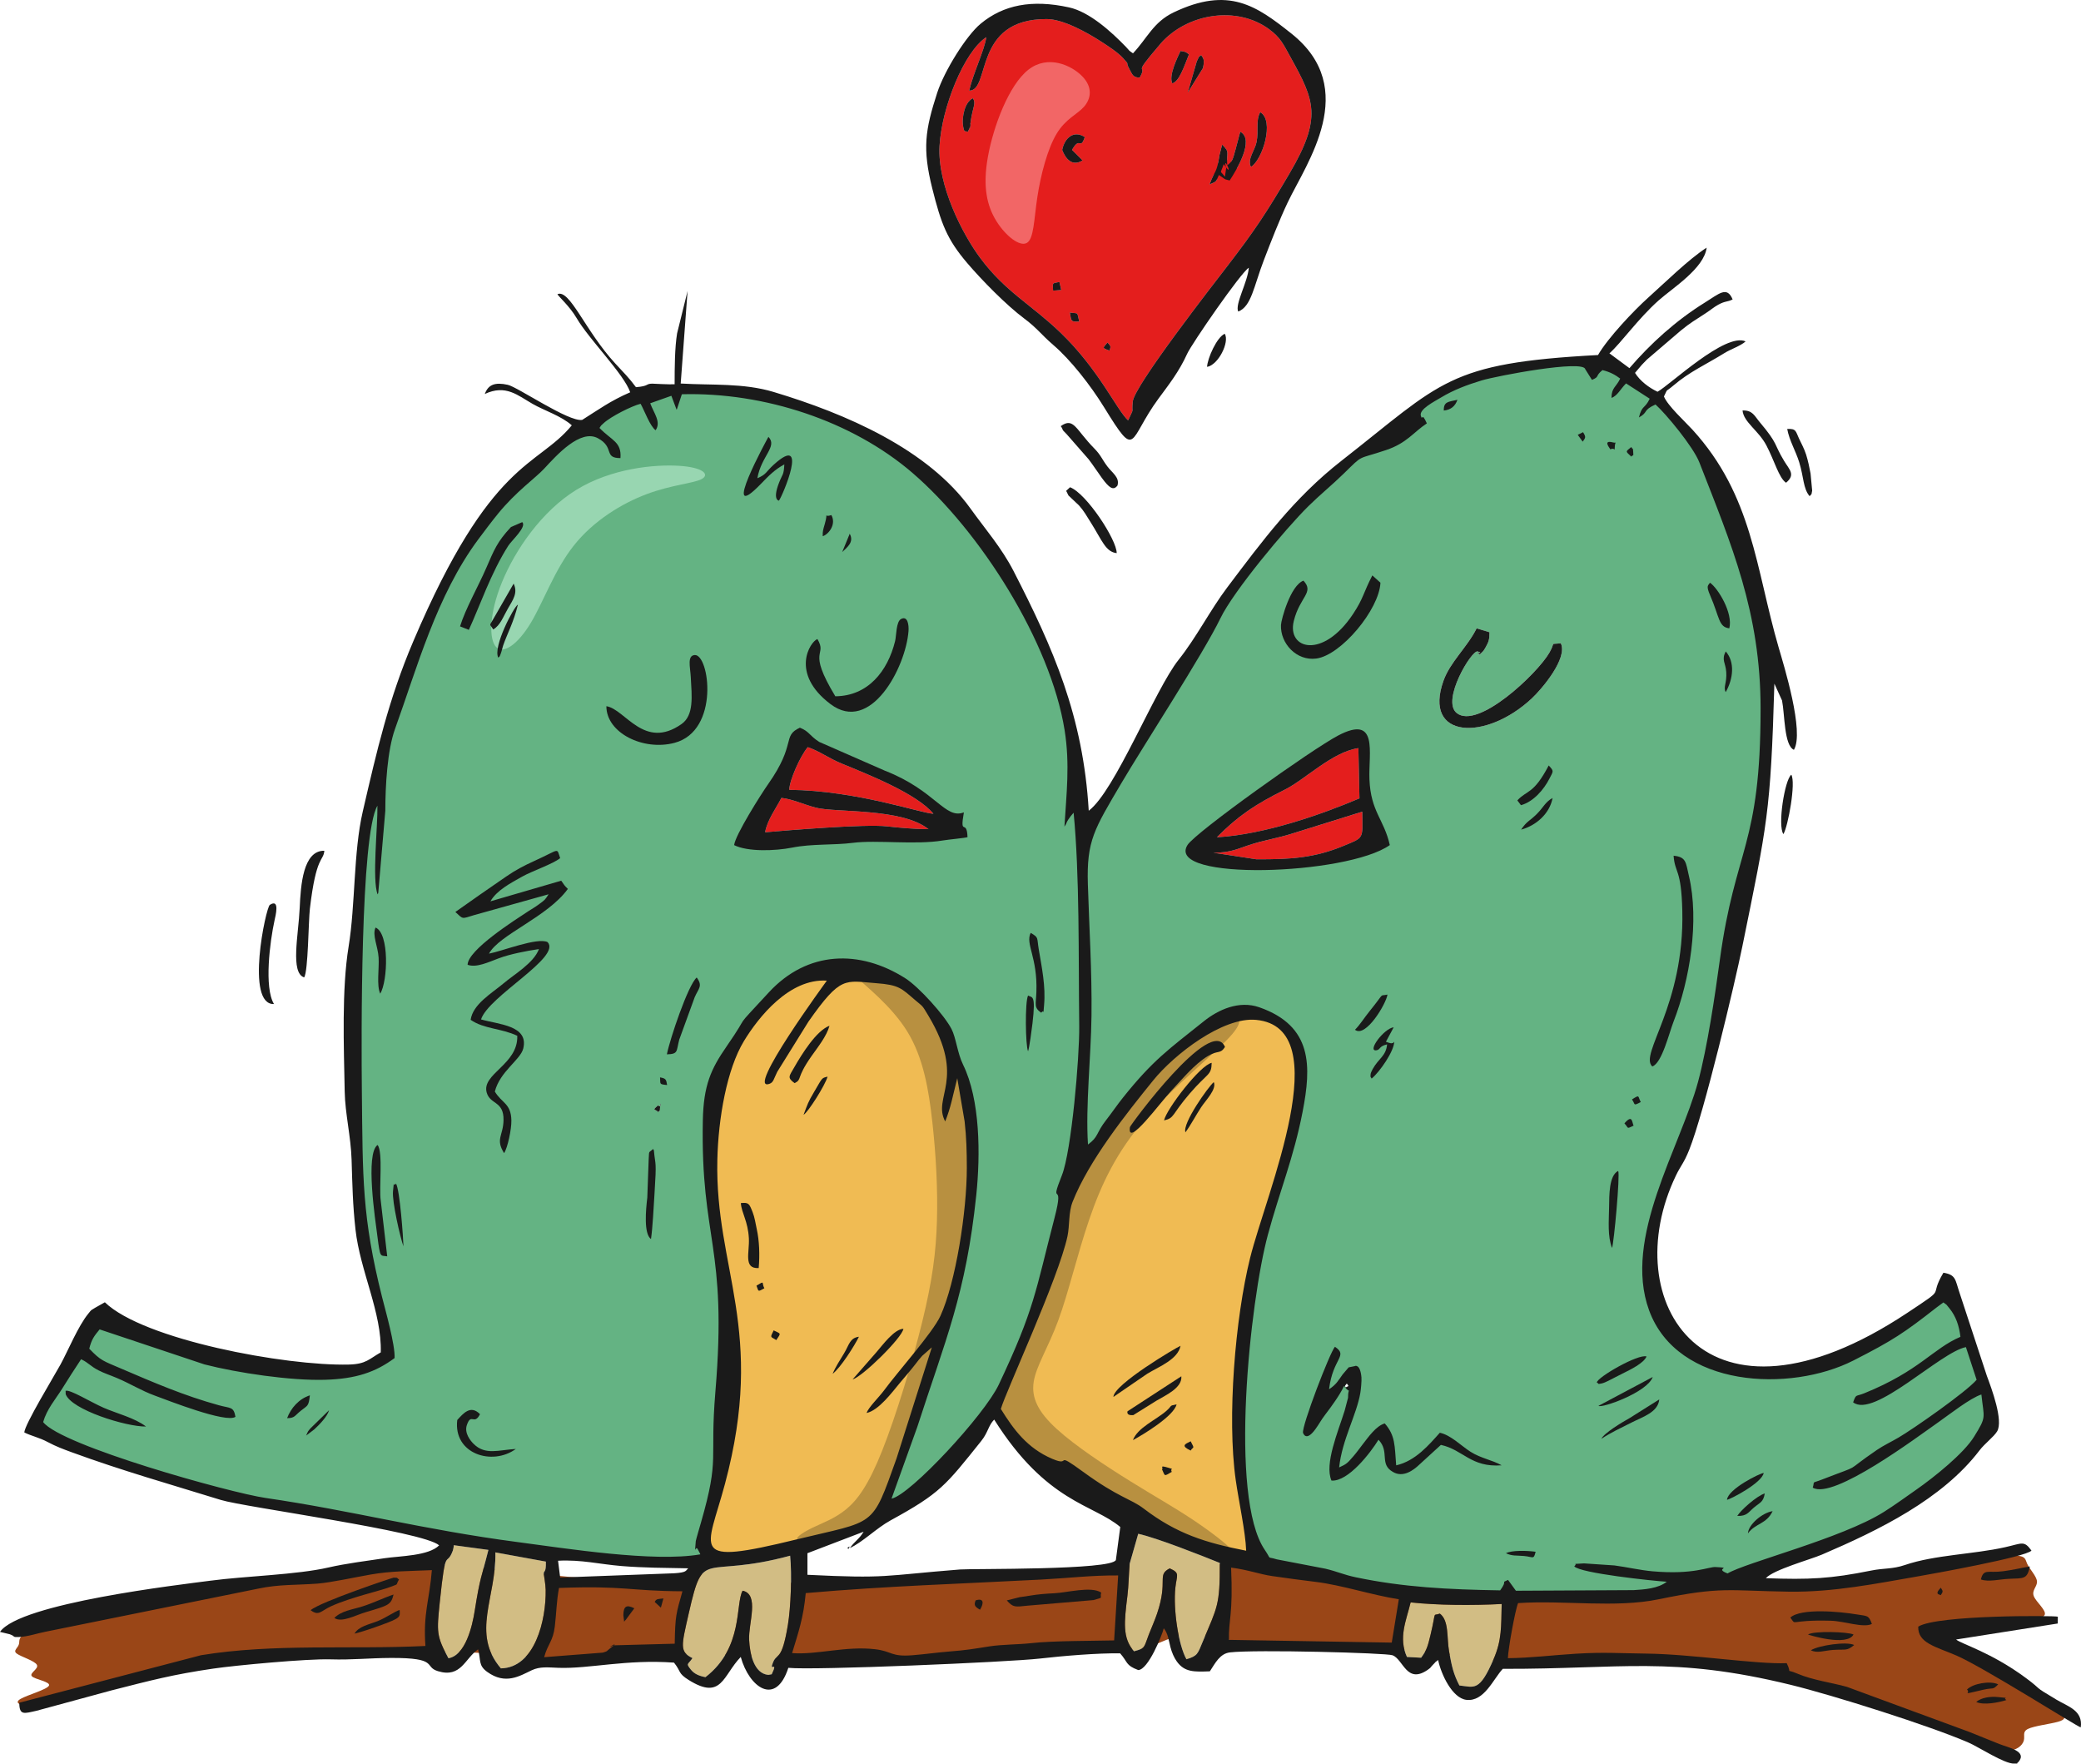 <?xml version="1.0" encoding="UTF-8"?>
<!DOCTYPE svg PUBLIC "-//W3C//DTD SVG 1.1//EN" "http://www.w3.org/Graphics/SVG/1.1/DTD/svg11.dtd">
<!-- Creator: CorelDRAW SE -->
<svg xmlns="http://www.w3.org/2000/svg" xml:space="preserve" width="967.077mm" height="819.592mm" version="1.1" style="shape-rendering:geometricPrecision; text-rendering:geometricPrecision; image-rendering:optimizeQuality; fill-rule:evenodd; clip-rule:evenodd"
viewBox="0 0 255610 216628"
 xmlns:xlink="http://www.w3.org/1999/xlink">
 <defs>
  <style type="text/css">
   <![CDATA[
    .str1 {stroke:#D2BD84;stroke-width:20.141}
    .str0 {stroke:#E41E1D;stroke-width:20.141}
    .fil8 {fill:#1A1A1A}
    .fil1 {fill:#64B383}
    .fil2 {fill:#98D6B1}
    .fil0 {fill:#9A4617}
    .fil4 {fill:#B89040}
    .fil6 {fill:#D2BD84}
    .fil5 {fill:#E41E1D}
    .fil3 {fill:#F0BB53}
    .fil7 {fill:#F26666}
   ]]>
  </style>
 </defs>
 <g id="Vrstva_x0020_1">
  <g id="_514988056">
   <path class="fil0" d="M8616 198805c6739,-1539 20778,-3720 28971,-5006 8194,-1287 10543,-1678 14458,-1622 3915,56 9396,559 13171,979 3776,419 5845,755 9340,671 3496,-84 8418,-587 11634,-476 3216,112 4726,839 6739,1063 2014,224 4531,-56 8809,-335 4279,-280 10319,-560 17758,-923 7439,-364 16275,-811 23406,-979 7131,-168 12557,-56 17730,755 5174,811 10095,2321 16975,2992 6879,671 15716,504 21728,28 6013,-475 9201,-1258 11969,-1370 2769,-112 5118,447 8613,335 3496,-111 8138,-894 13200,-1761 5061,-867 10542,-1818 13171,-2042 2629,-223 2405,280 2712,951 308,671 1147,1510 1203,2153 56,643 -671,1091 -392,1818 280,727 1567,1734 1343,2293 -224,559 -1957,671 -4307,1035 -2349,363 -5313,979 -6795,1342 -1482,364 -1482,475 -224,1259 1259,783 3775,2237 6348,3775 2573,1538 5202,3160 6460,4139 1258,978 1147,1314 140,1594 -1007,279 -2909,503 -3664,866 -755,364 -363,867 -531,1455 -168,587 -895,1258 -2125,1230 -1231,-28 -2964,-755 -6208,-2181 -3244,-1426 -7998,-3552 -11326,-4586 -3328,-1035 -5229,-979 -6991,-1426 -1762,-448 -3384,-1399 -5985,-1958 -2600,-559 -6180,-727 -10458,-839 -4279,-112 -9257,-168 -12836,-84 -3580,84 -5761,308 -8809,56 -3048,-252 -6963,-979 -10040,-1258 -3075,-280 -5313,-112 -9060,-224 -3747,-112 -9005,-504 -12556,-951 -3552,-447 -5398,-951 -7076,-699 -1677,252 -3187,1258 -4558,1566 -1370,308 -2600,-84 -5788,-84 -3188,0 -8334,392 -13423,727 -5090,336 -10124,615 -13591,671 -3468,56 -5370,-111 -7830,-195 -2461,-84 -5482,-84 -8250,-168 -2769,-84 -5285,-252 -7858,-196 -2573,56 -5201,336 -7718,504 -2517,167 -4922,223 -7775,55 -2852,-168 -6152,-559 -9060,-727 -2908,-168 -5425,-112 -8725,-56 -3300,56 -7383,112 -12081,336 -4698,223 -10011,615 -15548,1678 -5537,1062 -11298,2796 -14626,3691 -3328,895 -4222,951 -5033,839 -811,-112 -1539,-392 -700,-867 839,-475 3244,-1146 3468,-1622 224,-475 -1734,-755 -2097,-1146 -364,-392 867,-895 615,-1399 -252,-503 -1986,-1006 -2489,-1398 -504,-391 224,-671 307,-1258 84,-587 -475,-1482 6265,-3020z"/>
   <path class="fil1" d="M160119 128935c-634,-2195 -2217,-3991 -5478,-5131 -1095,-382 -2200,-363 -3239,-103 -1296,324 -2493,1022 -3445,1782l-1331 1057c-3510,2782 -5320,4216 -8596,8304 -408,510 -759,992 -1109,1472 -308,425 -617,849 -963,1289 -524,668 -770,1134 -972,1519 -293,556 -500,950 -1294,1526l-142 103 -11 -175c-190,-2956 -3,-6371 182,-9747 115,-2092 229,-4170 251,-6108 44,-3816 -111,-7586 -265,-11305 -66,-1604 -132,-3201 -181,-4794 -162,-5205 718,-6698 3736,-11818l371 -629c931,-1583 2380,-3906 3975,-6465 3124,-5009 6810,-10922 8224,-13847 714,-1475 2383,-3823 4261,-6215 2328,-2964 4983,-6004 6541,-7542 759,-749 1491,-1401 2226,-2056 701,-625 1405,-1252 2130,-1960l442 -433c848,-832 1213,-1190 1634,-1424 320,-177 661,-278 1259,-454 455,-135 1061,-314 1912,-601 1691,-571 2595,-1343 3500,-2115 436,-373 873,-746 1401,-1100 -257,-572 -332,-667 -358,-656l-14 22c-22,31 -42,59 -86,73 -84,27 -158,-27 -249,-305 -248,-762 1202,-1598 2136,-2137l381 -223c768,-465 1581,-859 2423,-1203 844,-345 1714,-639 2594,-904 614,-186 2171,-527 3993,-859 1855,-338 3986,-667 5679,-815 1738,-151 3037,-100 3170,342l4 14 767 1222c440,-194 485,-284 557,-427 77,-153 179,-357 634,-729l37 -30 47 11c482,120 881,268 1237,444 355,177 668,382 978,616l62 48 -33 71c-180,382 -371,634 -541,860 -273,361 -493,652 -517,1326 396,-200 662,-543 967,-935 188,-243 392,-504 655,-769l55 -56c1014,656 2030,1310 3042,1969l-36 76c-266,564 -484,787 -676,983 -214,220 -396,406 -586,1078 367,-230 479,-396 588,-559 171,-253 338,-502 1259,-921l57 -26 47 41c706,626 2098,2202 3311,3804 937,1237 1770,2495 2104,3351l761 1944c3640,9285 6764,17252 6764,28326 0,10293 -1150,14370 -2474,19073 -858,3042 -1789,6347 -2530,11778 -293,2154 -676,4843 -1130,7528 -453,2687 -978,5368 -1557,7504 -614,2268 -1614,4774 -2663,7402 -2675,6703 -5670,14206 -3354,20567 164,452 353,886 564,1301 1915,3760 5629,5869 9796,6699 4177,832 8806,381 12537,-977 721,-262 1411,-560 2058,-890 2431,-1237 3989,-2085 5433,-3012 1446,-927 2784,-1936 4775,-3495 238,-212 634,-468 906,-667l58 45c177,141 257,194 303,225 38,24 59,39 86,65 31,31 64,72 136,164l241 301c403,498 703,1040 922,1629 219,588 358,1222 439,1907l8 72 -66 28c-1367,581 -2448,1377 -3703,2300 -1843,1357 -4060,2989 -8108,4631 -302,122 -516,182 -673,225 -344,95 -374,104 -619,763 1533,1075 5061,-1401 8294,-3670 2145,-1507 4162,-2923 5425,-3171l84 -17c457,1381 909,2764 1359,4147l-36 41c-556,649 -2045,1838 -3713,3072 -2257,1669 -4849,3428 -5908,4048 -335,196 -673,378 -1010,560 -574,310 -1148,620 -1647,962 -1281,877 -1933,1374 -2348,1690 -335,256 -518,396 -755,524 -280,151 -631,282 -1399,569 -517,194 -1226,459 -2229,847 -358,139 -590,214 -742,263 -134,43 -202,65 -227,86 -10,10 -15,42 -23,104 -11,86 -28,214 -85,411 2307,1197 10723,-4825 14286,-7373 365,-262 681,-488 980,-698 285,-199 625,-448 996,-718 1392,-1017 3208,-2343 4306,-2694l113 -36 13 117c54,507 110,923 156,1272 231,1725 248,1848 -1074,3982 -554,893 -1537,1938 -2653,2961 -1477,1353 -3191,2672 -4452,3553l-951 670c-996,705 -2035,1440 -3068,2089 -3181,2000 -8883,3894 -13312,5365 -2767,919 -5037,1673 -5867,2178l-41 24 -43 -16c-672,-252 -771,-453 -714,-603 28,-76 93,-126 146,-166 -71,-1 -306,19 -893,-11 -226,-11 -536,58 -966,153 -1140,253 -3115,690 -6755,371 -893,-78 -1805,-239 -2722,-401 -655,-116 -1314,-232 -1966,-318l-3731 -253c-514,40 -790,49 -931,53 -5,54 -37,124 -124,212 372,279 1719,579 3363,852 2950,491 6839,884 7861,942l250 14 -194 158c-535,431 -1248,676 -1987,822 -731,145 -1488,193 -2118,230 -4837,0 -9698,28 -14534,77l-949 -1309 -115 52c-148,68 -215,99 -237,113 5,-1 -2,1 -7,6 -10,12 7,-8 9,-6 9,101 29,327 -507,1057l-30 40 -50 -1c-3200,-52 -6175,-147 -9077,-382 -2906,-235 -5746,-611 -8676,-1225 -792,-165 -1398,-360 -2012,-557 -529,-170 -1066,-343 -1735,-500 -1547,-297 -4638,-704 -5969,-1148 -363,-114 -566,-150 -689,-172 -115,-21 -173,-32 -231,-77 -53,-43 -86,-101 -148,-216 -76,-137 -201,-365 -464,-752 -1853,-2725 -2476,-8527 -2411,-14953 91,-8929 1508,-19076 2792,-23827 542,-2009 1126,-3847 1701,-5655 952,-2999 1879,-5917 2560,-9441 535,-2763 850,-5380 214,-7584zm51504 63641l-13 -5c8,8 12,23 13,5zm1936 -9925c-647,473 -1176,979 -1307,1416 479,-175 1842,-883 2915,-1666 638,-466 1169,-955 1332,-1361 -498,155 -1873,832 -2940,1611zm-61645 -75955c6300,389 15512,-750 18688,-2946 -285,-1242 -715,-2137 -1136,-3014 -636,-1325 -1256,-2616 -1353,-5000 -24,-608 0,-1267 24,-1919 50,-1366 100,-2709 -305,-3481 -423,-804 -1375,-988 -3425,88 -1712,899 -6559,4205 -10868,7337 -3784,2750 -7150,5361 -7596,6075 -212,339 -270,643 -194,912 153,545 848,977 1915,1300 1091,331 2565,544 4250,648zm9148 -25881c197,8 399,0 604,-27 1491,-197 3385,-1670 4934,-3501 1562,-1845 2769,-4050 2861,-5678l-866 -783c-413,804 -661,1390 -885,1919 -354,839 -649,1537 -1427,2712 -1521,2294 -3168,3451 -4530,3780 -588,143 -1126,132 -1579,-8 -459,-140 -833,-413 -1087,-791 -366,-543 -486,-1304 -261,-2204 308,-1228 786,-2036 1156,-2660 506,-854 799,-1350 95,-2144 -546,234 -1043,922 -1453,1731 -721,1423 -1170,3205 -1186,3607 -9,211 2,421 29,628 117,888 551,1725 1188,2349 637,622 1477,1033 2407,1070zm20822 -731l129 -147 -42 109c77,-73 135,-139 189,-211 74,-100 142,-217 234,-381 194,-345 308,-575 373,-824 63,-239 83,-502 88,-906l-1429 -431c-531,1034 -1219,1947 -1893,2841 -851,1128 -1680,2229 -2134,3495 -581,1619 -629,2880 -291,3796 265,717 769,1226 1438,1532 678,309 1528,414 2475,321 2145,-210 4784,-1432 7075,-3578 742,-696 2210,-2354 3050,-3955 518,-989 796,-1953 506,-2636 -283,34 -469,43 -596,50 -125,5 -181,9 -196,21 -11,9 -24,48 -46,118 -49,152 -137,425 -418,912 -207,359 -523,798 -918,1281 -1215,1483 -3200,3404 -5176,4781 -1998,1392 -3997,2232 -5218,1526 -80,-47 -158,-101 -231,-160 -690,-565 -676,-1694 -330,-2919 220,-782 576,-1608 967,-2347 391,-740 819,-1396 1181,-1839 351,-428 660,-666 849,-613 203,57 315,112 364,164zm-307 165c-4,14 3,6 19,-6 -8,-9 -14,-11 -19,6zm12364 -26809l462 639c245,-340 271,-436 8,-872l-470 233zm-15581 -3504c217,-178 380,-413 502,-699l-270 57c-734,153 -1141,239 -1154,1021 384,-56 686,-186 922,-379zm24435 119408l-6116 3252c492,-63 1479,-372 2534,-821 1336,-570 2764,-1367 3411,-2183 66,-83 123,-165 171,-248zm-4951 6401c-275,201 -522,399 -711,581 799,-487 1547,-858 2426,-1295l846 -423c229,-116 470,-227 712,-339 1133,-524 2333,-1080 2566,-2198l-3461 2177c-587,327 -1593,921 -2378,1497zm934 -7779c-1237,684 -2353,1446 -2526,1789 85,49 121,91 141,121l266 -42c129,-21 286,-76 440,-140 156,-65 310,-140 427,-198 281,-138 529,-268 786,-402 288,-150 589,-308 936,-479l72 -35c926,-457 2368,-1167 2783,-1907l-26 -2c-614,-30 -2017,586 -3299,1295zm-1058 -18825c-39,1336 -77,2641 267,3782 144,-845 375,-3068 538,-5111 142,-1776 234,-3406 176,-3853 -914,594 -939,2630 -955,4006l-4 269c-4,305 -13,607 -22,907zm6015 -22218c-806,2061 -1314,3362 -761,3947 839,-362 1536,-2518 2062,-4144 165,-512 314,-973 447,-1314 1047,-2681 1881,-5999 2233,-9349 308,-2929 247,-5883 -360,-8459 -49,-208 -92,-409 -132,-593 -247,-1146 -357,-1657 -1550,-1802 66,740 206,1141 363,1590 281,807 619,1771 698,5036 169,6979 -1761,11917 -3000,15088zm11371 57661c-648,529 -1254,1126 -1535,1506 762,-11 1043,-285 1412,-645 113,-109 234,-228 376,-347 180,-152 338,-268 477,-371 417,-307 666,-491 805,-1154 -424,174 -993,568 -1535,1011zm674 2158c-426,384 -765,822 -908,1230 354,-379 755,-610 1154,-841 562,-325 1124,-650 1529,-1397 -588,143 -1247,532 -1775,1008zm-14967 -51252c50,92 124,71 591,-175 -73,-147 -117,-272 -152,-369 -27,-75 -48,-134 -69,-166 -37,-60 -147,0 -591,280 87,134 138,247 177,336l44 94zm-360 2753l76 -36c-29,-80 -53,-168 -76,-255 -44,-166 -88,-332 -162,-395 -87,-76 -261,-4 -633,413 119,136 192,243 245,323 51,74 81,119 103,124 49,12 166,-43 447,-174zm11569 -54248c-59,307 -104,546 -38,785 421,-804 672,-1694 672,-2539 0,-755 -202,-1474 -663,-2059 -263,580 -170,921 -48,1362 74,267 157,569 186,973 47,659 -39,1114 -109,1478zm-1087 -8832c407,1186 609,1773 1404,1899 164,-772 -61,-1740 -447,-2650 -507,-1196 -1287,-2285 -1830,-2706l-67 85c-163,203 -267,335 156,1310 360,827 594,1509 784,2062zm-44498 92715l-732 148 -336 392c-176,209 -357,423 -379,455l-270 384c-384,556 -649,939 -1416,1453l-174 116 25 -208c205,-1737 713,-2746 1058,-3432 383,-762 552,-1098 -222,-1646 -387,571 -1467,3187 -2387,5668 -828,2235 -1523,4351 -1461,4746l9 20c22,53 81,192 188,270 180,131 523,97 1157,-776 230,-315 384,-560 534,-800 180,-288 358,-571 647,-951 431,-565 871,-1157 1272,-1748 400,-592 765,-1188 1046,-1764l65 -133 197 236 -1 4 5 -1 36 41c314,356 389,354 400,354 55,0 127,13 183,18 -31,43 -77,113 -112,149 -11,11 -92,92 -93,809 -3,134 -351,1385 -414,1588 -148,474 -325,992 -510,1534 -821,2406 -1808,5298 -1142,6948 787,29 1678,-494 2527,-1231 1324,-1150 2537,-2816 3103,-3743l65 -107 87 91c693,729 745,1452 793,2118 50,700 96,1334 955,1818l2 2c596,355 1200,303 1741,81 552,-228 1043,-633 1395,-972l2681 -2451 49 10c1089,236 1892,718 2695,1201 1165,700 2333,1402 4394,1323 -449,-215 -913,-381 -1381,-547 -709,-252 -1428,-508 -2135,-954 -364,-229 -737,-517 -1122,-814 -812,-627 -1680,-1296 -2569,-1502l-216 242c-1281,1433 -2897,3241 -5159,3750l-108 25 -77 -1037c-125,-1804 -198,-2862 -1271,-4120 -892,291 -1703,1348 -2336,2172l-263 341c-157,200 -294,382 -425,556 -231,310 -449,600 -723,914l-99 113c-623,716 -763,876 -1687,1286l-152 68 17 -166c205,-1934 863,-3742 1481,-5439 474,-1304 925,-2544 1124,-3718 39,-233 88,-665 117,-1075 23,-328 34,-641 18,-818 -64,-704 -214,-1046 -362,-1205 -59,-62 -116,-94 -165,-107 -45,-12 -83,-9 -108,-3l-5 13 -54 11zm3712 -39978l854 -1588c-654,214 -1499,1088 -1929,1789 -112,184 -196,356 -237,498 -35,121 -40,214 -5,263 29,41 99,56 217,39 184,-26 260,-110 352,-212 151,-167 341,-377 956,-514l128 -28 -12 131c-84,931 -476,1385 -942,1923 -270,313 -567,656 -838,1143 -51,92 -115,222 -164,339 -40,95 -71,180 -77,226 -41,299 -9,338 31,385l24 29c524,-463 1227,-1350 1779,-2251 394,-643 710,-1290 825,-1789l-190 -46 -183 -26c-39,-6 -103,-26 -161,-44l-90 -26c-32,-6 -80,-22 -132,-41l-255 -110 49 -90zm-1474 -2690c791,-997 1468,-2285 1627,-2932 -155,29 -261,38 -340,44 -101,8 -148,12 -203,62 -62,57 -145,169 -299,377 -208,280 -543,732 -1131,1460 -291,360 -529,686 -753,993 -323,443 -619,849 -992,1248 69,39 142,64 217,74 265,38 570,-90 886,-323 328,-243 667,-599 988,-1003zm20663 -24864c587,-591 1030,-1318 1227,-2142 -439,282 -707,622 -1009,1005 -196,249 -407,516 -688,800 -338,342 -601,553 -834,741 -331,265 -605,485 -960,976 834,-268 1632,-745 2264,-1380zm-2836 -2032l356 469c660,-195 1271,-595 1801,-1088 668,-622 1208,-1392 1565,-2092l146 -281c307,-583 339,-644 -119,-1142 -1247,2357 -2024,2865 -2761,3347 -325,213 -642,421 -988,787zm14035 -42467l-54 -656c-30,-17 -75,-48 -141,-142l-14 11c-278,224 -410,331 -410,402 0,64 107,164 311,352l134 124c70,-71 129,-83 174,-91zm-2302 -803c3,-76 10,-180 24,-319 11,-113 29,-197 47,-259 -60,-3 -139,-14 -240,-40 -378,-96 -518,-71 -537,6 -35,135 160,421 278,594l28 41c187,-63 314,-55 400,-23zm-11806 135541c-468,23 -895,80 -1205,183 444,173 797,186 1257,203 209,7 441,16 702,38 318,28 555,77 734,114 375,79 442,93 584,-455 -610,-75 -1382,-117 -2072,-83zm-4693 -110185c-13,35 -46,52 0,0zm6426 5370c-5656,5298 -13428,5002 -10854,-2173 830,-2314 2876,-4052 4069,-6420l1575 475c-6,909 -79,1146 -474,1849 -187,333 -276,475 -539,706 -115,100 -174,160 -203,193 11,-30 9,-73 -68,-95 -663,-197 752,-31 -174,-292 -726,-204 -4471,6001 -2581,7550 2576,2109 9890,-4789 11400,-7401 813,-1408 -31,-975 1398,-1157 894,1829 -2319,5612 -3549,6765z"/>
   <path class="fil1" d="M126808 116935c287,1130 671,2646 589,4900 -12,324 -32,590 -49,818 -64,831 -88,1149 524,1597 93,-101 165,-131 220,-129l2 -24c9,-118 23,-312 55,-665 181,-2001 -165,-3997 -511,-5987l-143 -835c-56,-334 -86,-588 -109,-789 -72,-627 -82,-711 -742,-1107 -248,596 -78,1268 164,2221zm5809 3088c9,2029 19,4038 42,5989 25,2168 -278,6738 -755,10855 -375,3236 -858,6196 -1373,7498 -806,2034 -738,2106 -622,2227 160,168 389,409 -274,2960 -416,1602 -762,2986 -1072,4228 -1466,5874 -2147,8600 -5796,16322 -904,1913 -3709,5398 -6549,8418 -2748,2921 -5539,5413 -6692,5639l-166 33 3219 -8963c631,-1953 1234,-3746 1804,-5439 2534,-7535 4407,-13103 5440,-23042 286,-2748 406,-6073 85,-9222 -252,-2474 -776,-4840 -1705,-6731 -360,-732 -580,-1600 -787,-2417 -188,-744 -366,-1446 -627,-1952 -438,-848 -1451,-2152 -2560,-3370 -1082,-1190 -2253,-2295 -3067,-2814 -2863,-1824 -5942,-2669 -8895,-2366 -2790,286 -5470,1595 -7754,4069l-1515 1635c-926,998 -1305,1407 -1528,1693 -152,194 -236,337 -376,578 -237,406 -636,1090 -1798,2770 -939,1356 -1636,2536 -2108,3909 -472,1373 -720,2943 -762,5079 -125,6423 437,10157 986,13810 714,4744 1407,9352 556,19520 -255,3053 -257,4937 -258,6463 -3,2774 -4,4375 -1508,9598l-57 196c-161,555 -577,1985 -586,2091l-62 747c84,-53 190,-23 316,240l213 407c25,25 27,28 44,58 22,48 46,140 32,192l-15 61 -83 14 -8 34 -15 -30c-5019,863 -13988,-366 -20038,-1195 -847,-115 -1640,-224 -2337,-316 -6340,-831 -11828,-1908 -17212,-2963 -4525,-887 -8976,-1761 -13792,-2461 -2589,-377 -11028,-2589 -17885,-4929 -4654,-1588 -8587,-3240 -9493,-4430l-30 -38 14 -47c350,-1209 1024,-2182 1668,-3111 218,-314 433,-624 624,-927l458 -724c686,-1086 1307,-2070 1921,-2981l47 -69 75 35c483,229 766,443 1063,669 283,216 582,443 1099,706 451,231 864,390 1322,566 293,112 605,232 938,374 728,309 1384,641 2027,966 836,422 1653,836 2594,1180l640 239c2294,862 8014,3011 9130,2412 -168,-879 -415,-932 -1158,-1090 -218,-47 -477,-102 -793,-188 -4178,-1148 -7867,-2729 -11627,-4340l-1012 -431c-1724,-729 -2038,-862 -3330,-2204l-37 -38 13 -52c145,-578 294,-970 495,-1324 200,-351 449,-663 796,-1083l43 -51 12924 4316c2130,552 4970,1084 7797,1443 2524,322 5038,506 7027,444 1859,-57 3388,-285 4746,-715 1341,-425 2515,-1050 3675,-1906 42,-1392 -780,-4523 -1288,-6457l-251 -968c-2331,-9268 -2377,-14106 -2466,-23505l-17 -1750c-34,-3238 -82,-11131 142,-18656 224,-7537 722,-14713 1783,-16503l173 -291 6 339c16,821 -49,2062 -121,3426 -138,2632 -300,5728 44,7120l853 -9922c2,-1728 79,-3885 320,-5910 184,-1554 465,-3033 882,-4186 500,-1384 996,-2836 1502,-4320 2177,-6380 4560,-13365 8740,-18987 381,-511 789,-1056 1192,-1582 408,-534 819,-1059 1201,-1529 1485,-1826 3008,-3151 4187,-4177 620,-539 1146,-996 1515,-1393l138 -151c1593,-1721 4409,-4765 6571,-3610 1032,550 1239,1147 1404,1622 159,458 274,790 1237,811 75,-1315 -491,-1773 -1348,-2466 -360,-291 -771,-623 -1207,-1073l-55 -57 45 -65c82,-118 127,-186 154,-229 26,-40 40,-61 60,-85 20,-23 42,-43 87,-83l217 -199c424,-398 1252,-911 2114,-1364 939,-493 1924,-918 2477,-1048l71 -17 35 64c155,278 324,644 502,1030 380,824 807,1751 1236,2122 406,-689 58,-1417 -329,-2222 -140,-292 -286,-596 -404,-911l-34 -92 2781 -983 589 1566 572 -1728 69 -2c5109,-139 10393,699 15325,2380 4858,1655 9376,4129 13055,7294 4314,3710 8706,9141 12182,15017 3256,5503 5711,11400 6548,16645 559,3499 343,6592 116,9839 -39,543 -77,1091 -112,1642 21,-45 34,-79 47,-113 32,-87 66,-177 214,-407 261,-393 516,-683 821,-1042l22 227c579,5980 614,13223 647,20215zm-6512 5465c0,1280 63,2591 171,3241 43,-212 90,-486 138,-784 132,-836 265,-1868 312,-2278 350,-2992 99,-3081 -260,-3209 -45,-15 -91,-32 -138,-53 -155,458 -223,1750 -223,3083zm-63231 5118c622,-681 1165,-1277 1306,-1853 453,-1856 -1089,-2499 -2777,-2911 -321,-79 -660,-152 -989,-222 -481,-103 -946,-203 -1355,-322l-96 -27 31 -94c414,-1298 2433,-2962 4393,-4577 919,-758 1827,-1506 2546,-2198 1138,-1094 1800,-2035 1264,-2618 -865,-386 -3185,312 -5059,875 -820,247 -1556,469 -2057,564l-197 37 94 -177c599,-1132 2272,-2213 4133,-3415 1995,-1289 4208,-2720 5513,-4480 -315,-315 -349,-365 -500,-585l-228 -324 -8863 2584 120 -209c741,-1282 2238,-2120 3598,-2882l338 -189c500,-282 1225,-593 1969,-912 1036,-444 2110,-905 2635,-1309 -46,-129 -81,-241 -111,-337 -91,-294 -133,-428 -264,-414 -155,16 -432,154 -937,404 -399,198 -937,465 -1669,797 -670,304 -1260,590 -1822,897 -561,307 -1099,638 -1666,1030l-964 665c-1781,1231 -3504,2421 -5175,3615l149 140c314,294 470,439 649,469 178,29 415,-44 881,-189l445 -138 9400 -2627 -232 351c-180,274 -271,413 -396,542 -128,132 -285,249 -601,484l-122 91c-342,254 -587,404 -850,565 -154,94 -314,193 -508,321l-391 256c-1947,1276 -6812,4462 -6972,6144 890,273 2027,-171 3122,-599l601 -231c617,-229 1363,-435 2138,-612 947,-216 1939,-391 2788,-514l162 -24 -58 153c-499,1322 -1953,2409 -3251,3378 -427,320 -839,627 -1182,917 -286,241 -610,489 -946,745 -1282,980 -2754,2104 -2997,3570 896,601 1923,838 2991,1085 875,202 1780,412 2672,832l53 25 2 59c67,1904 -1176,3116 -2271,4182 -952,928 -1788,1743 -1483,2787 168,573 542,840 919,1110 582,416 1173,839 1148,2277 -12,712 -151,1214 -270,1649 -195,706 -338,1228 241,2223 184,-359 371,-977 518,-1639 176,-795 294,-1652 282,-2199 -30,-1323 -501,-1785 -1057,-2329 -313,-307 -652,-640 -960,-1158l-20 -34 9 -38c361,-1436 1344,-2514 2186,-3437zm-16243 14191c36,-1630 76,-3399 -270,-4032 -1253,1135 -338,7890 13,10474l80 600c293,2284 316,2286 809,2332l189 19 -779 -6706c-89,-613 -66,-1622 -42,-2687zm-35852 27242c-1147,-599 -2252,-1175 -2623,-1140l9 316c306,815 1778,1678 3534,2385 2064,831 4510,1439 5932,1505 -901,-617 -2136,-1064 -3291,-1481 -584,-211 -1148,-416 -1640,-631 -572,-249 -1254,-606 -1921,-954zm82423 -67727c1412,61 2937,-74 4089,-305 1397,-279 2861,-331 4310,-382 1075,-37 2142,-75 3164,-206 1327,-169 3029,-128 4808,-86 2136,50 4385,104 6214,-201 315,-52 854,-115 1393,-177 666,-77 1334,-154 1562,-208 -44,-942 -215,-1013 -350,-1069 -230,-96 -388,-162 -122,-1759 -1153,362 -2027,-341 -3387,-1434 -1341,-1078 -3166,-2545 -6213,-3733 -1552,-620 -6958,-2807 -8089,-3546 -551,-346 -853,-641 -1122,-902 -321,-313 -594,-578 -1205,-825 -1006,475 -1123,924 -1349,1799 -254,984 -643,2486 -2484,5097 -515,731 -1902,2890 -2935,4742 -626,1122 -1121,2128 -1208,2624 733,349 1793,523 2924,571zm2573 -44978c-637,1644 -298,1977 -141,2045 282,-440 1211,-2565 1487,-4027 78,-416 103,-775 43,-1016 -50,-205 -170,-317 -383,-291 -334,40 -871,366 -1679,1099 -325,296 -529,525 -701,719 -346,390 -566,638 -1336,962l-163 68 30 -173c209,-1202 712,-2100 1121,-2829 484,-864 831,-1482 349,-2073 -316,577 -1887,3503 -2601,5421 -201,539 -333,996 -347,1290 -10,216 58,320 236,258 310,-108 859,-549 1728,-1452 468,-486 895,-925 1349,-1320 457,-396 943,-750 1527,-1061l150 -81 -8 171c-50,969 -138,1150 -340,1562 -85,174 -191,392 -321,728zm-14872 32055c646,0 1297,-79 1930,-247 2316,-617 3426,-2628 3801,-4736 168,-945 189,-1908 106,-2775 -83,-865 -270,-1634 -518,-2192 -253,-568 -564,-909 -881,-889 -503,31 -567,530 -526,1173 13,208 36,425 60,647 27,258 56,523 70,778l33 573c131,2195 255,4259 -1211,5288 -3204,2248 -5311,560 -7072,-851 -754,-605 -1443,-1158 -2116,-1305 9,263 48,521 114,769 294,1105 1130,2045 2246,2709 1124,668 2533,1057 3964,1058zm-17940 -25161c614,-699 1401,-1595 1158,-1983l-1302 567c-1576,1682 -2009,2684 -2861,4656l-135 311c-363,838 -799,1727 -1240,2626 -753,1536 -1522,3104 -1956,4470l910 360c404,-882 803,-1846 1220,-2851 1001,-2419 2105,-5082 3599,-7414 121,-190 350,-450 607,-742zm-1592 14142l58 -157c59,-155 110,-349 159,-535 42,-160 82,-316 126,-441 179,-516 388,-1012 606,-1530 380,-907 789,-1882 1115,-3124 -332,451 -892,1460 -1373,2555 -581,1321 -1039,2757 -826,3463 28,-25 47,-36 62,-44l73 -187zm-15164 33699l-28 -16c-200,529 -36,1221 144,1977 120,507 248,1043 280,1590 26,459 4,1002 -19,1559 -40,970 -82,1983 135,2636l55 -125c384,-919 598,-2617 534,-4196 -63,-1563 -395,-3002 -1101,-3425zm39357 7725c304,-560 482,-888 1,-1590 -438,470 -1055,1813 -1655,3359 -835,2150 -1632,4686 -1877,5831 946,-45 988,-247 1141,-997 41,-205 91,-448 164,-730 278,-1203 1410,-3969 1907,-5238 108,-247 220,-453 319,-635zm-3909 10845c-84,-94 -227,-144 -476,-194l10 265c7,340 8,382 639,445 -46,-263 -87,-421 -173,-516zm-33219 13027l-67 643c-56,525 95,1625 317,2798 221,1165 512,2398 739,3214 -64,-1070 -204,-2898 -386,-4423 -125,-1055 -270,-1961 -421,-2357 -75,78 -133,100 -179,93l-3 32zm31795 2012l63 -1038c207,-3198 165,-3490 58,-4236 -36,-252 -80,-557 -126,-1056 -3,-36 -15,-60 -29,-81 -105,95 -184,154 -242,198 -68,52 -104,79 -118,114 -21,51 -26,148 -36,352 -6,126 -14,291 -29,501l-170 4676c-89,740 -202,1847 -179,2845 19,874 140,1663 468,2037 153,-1165 257,-2909 340,-4312zm-18318 -72256c127,-247 257,-500 399,-745l168 -285c504,-851 945,-1596 598,-2497l-2317 4033c-137,252 -242,422 -316,543 -86,141 -129,211 -132,250 -2,27 28,67 86,144 54,72 126,169 216,314 585,-373 932,-1046 1298,-1757zm37458 7683c389,1039 1207,2170 2697,3296 757,572 1500,856 2212,911 825,62 1616,-182 2351,-641 741,-463 1426,-1145 2034,-1950 1603,-2123 2670,-5098 2831,-7217 20,-266 13,-628 -58,-932 -40,-169 -100,-318 -184,-418 -75,-88 -173,-137 -299,-123 -69,8 -149,35 -238,83 -391,209 -490,1142 -568,1881 -33,304 -62,578 -108,766 -489,1987 -1409,3783 -2767,5037 -1209,1115 -2764,1802 -4671,1816l-54 1 -29 -48c-2251,-3720 -2048,-4714 -1893,-5472 84,-412 153,-751 -263,-1486 -148,81 -332,251 -516,494 -291,386 -574,951 -702,1636 -128,687 -102,1495 225,2366zm4336 -15676c487,-462 927,-953 670,-1634l-670 1634zm-63943 106752c151,-196 286,-394 388,-585l-1940 1894 -110 131c-92,109 -138,164 -174,224 -25,43 -50,92 -83,166l692 -525c369,-339 850,-817 1227,-1305zm22227 4015c-1491,184 -2739,338 -3870,-776 -268,-264 -639,-704 -829,-1227 -135,-367 -180,-774 -41,-1189 294,-879 559,-836 854,-789 204,33 429,69 736,-506 -797,-779 -1475,-385 -2047,169 -158,154 -312,322 -457,482l-79 86c-130,1124 135,2049 647,2752 327,449 757,809 1248,1075 493,266 1048,437 1626,507 1082,132 2244,-89 3226,-696 -350,30 -688,72 -1014,112zm40159 -114626c-21,-64 -48,-129 -80,-193 -231,73 -380,79 -474,65 -8,144 -46,419 -190,921l-43 150c-164,566 -219,757 -212,1205l85 -45c302,-169 605,-479 795,-856 189,-374 265,-814 119,-1247zm-64884 109334c465,-345 564,-419 683,-1388 -571,209 -1070,547 -1486,963 -458,458 -815,1014 -1055,1600 537,-20 699,-173 1004,-463 124,-118 271,-257 470,-418 148,-119 276,-213 384,-294zm43828 -37049c76,-626 129,-127 0,0zm-240 739c-329,-427 -881,-133 0,-843 113,146 190,153 240,104 -8,64 -16,140 -24,229 -58,629 69,110 -216,510z"/>
   <path class="fil2" d="M83428 57212c-3020,-196 -8333,307 -12612,2936 -4279,2629 -7522,7383 -9144,11326 -1622,3943 -1622,7075 -728,7998 895,923 2685,-364 4251,-2965 1566,-2600 2908,-6515 5313,-9536 2405,-3020 5873,-5145 8949,-6292 3076,-1146 5761,-1314 6740,-1845 979,-532 251,-1426 -2769,-1622z"/>
   <path class="fil3" d="M116066 134408c-243,1133 -444,2074 25,3090 127,-334 243,-666 348,-996 126,-395 239,-792 340,-1191l818 -3360c325,1904 712,3863 984,5766 112,973 179,1908 219,2844 39,933 51,1870 52,2848 4,2795 -368,6521 -993,10030 -571,3211 -1357,6245 -2260,8223 -624,1366 -2733,3947 -4575,6201 -943,1153 -1817,2222 -2381,2992 -192,262 -486,599 -795,952 -499,569 -1038,1185 -1238,1594 1232,-395 2539,-2004 3449,-3123l392 -479 568 -674c469,-555 909,-1075 1327,-1614l148 -190c256,-332 415,-538 716,-868 348,-383 1015,-894 1443,-1270 -1529,4819 -2968,9853 -4662,14595 -1358,3804 -1992,5581 -3326,6661 -1169,946 -2853,1337 -6012,2070 -847,196 -1799,417 -2837,670 -7568,1844 -10132,2069 -10541,389 -221,-908 215,-2357 833,-4408 262,-870 558,-1850 849,-2939 3212,-12029 1837,-19388 487,-26607 -775,-4150 -1542,-8254 -1429,-13174 63,-2722 391,-5701 999,-8412 537,-2399 1296,-4592 2285,-6220 1040,-1709 2791,-4090 5002,-5701 1556,-1133 3341,-1886 5268,-1760l174 11 -179 247c-822,1135 -8017,11054 -7509,12380 43,112 188,129 456,26 298,-114 398,-346 584,-778 75,-175 165,-382 288,-631 703,-1484 2856,-4703 3844,-6186 3642,-5184 4386,-5117 7377,-4844 299,27 622,56 1006,84 2656,196 3096,576 4518,1806l326 281c192,165 334,281 447,375 232,191 362,298 490,448 161,190 311,440 652,1008l71 119c2971,4948 2394,7646 1952,9715zm-8314 31700l-2649 3029c750,-450 2006,-1543 3158,-2690 1240,-1235 2354,-2526 2577,-3133 -887,139 -1991,1475 -2718,2355 -139,168 -265,320 -368,439zm-7552 -31315c570,-905 1111,-1882 1306,-2424 -236,59 -360,106 -487,252 -125,143 -266,385 -514,812 -119,207 -265,458 -458,780 -611,1025 -743,1375 -1083,2283l-34 90c321,-360 803,-1051 1270,-1793zm-2043 -2532c148,-414 403,-1124 1436,-2595l417 -582c667,-924 1389,-1923 1726,-2930 -726,344 -1485,1133 -2179,2037 -759,991 -1441,2119 -1923,2962l-198 338c-423,715 -534,903 179,1430 378,-205 423,-331 542,-660zm-4543 25366c-31,-9 -182,82 -576,319l89 249c48,143 76,225 104,234 54,18 200,-60 527,-240 -94,-195 -121,-354 -139,-467 -10,-60 5,-91 -5,-95zm-469 -4397c-40,-798 -135,-1571 -289,-2265 -46,-207 -83,-396 -119,-582 -98,-504 -194,-997 -391,-1494 -200,-506 -316,-794 -485,-932 -151,-124 -368,-141 -758,-107 53,486 205,932 374,1427 251,734 539,1575 604,2819 23,446 -10,906 -42,1345 -30,401 -58,785 -39,1114 37,659 270,1115 1101,1097 68,-796 84,-1621 44,-2422zm10368 13440c-340,553 -695,1131 -967,1690 348,-350 755,-869 1156,-1435 659,-929 1296,-1979 1626,-2617 -651,151 -877,611 -1173,1214 -113,231 -237,483 -399,751l-243 397zm-8179 -3018l-261 -125c-186,372 -263,534 -243,610 12,44 85,85 212,155 78,43 172,95 283,165l58 -87c207,-307 303,-451 285,-517 -13,-50 -125,-103 -334,-201z"/>
   <path class="fil4" d="M105186 119992c1062,1063 4306,3524 6264,6712 1957,3188 2628,7103 3076,11158 447,4055 671,8249 559,12081 -112,3831 -559,7298 -1790,12332 -1230,5034 -3244,11634 -4921,15856 -1678,4223 -3020,6068 -4447,7243 -1426,1174 -2936,1678 -4195,2293 -1258,615 -2265,1342 -1621,1426 643,84 2936,-475 5033,-1063 2098,-587 3999,-1202 5565,-3579 1566,-2377 2797,-6516 4167,-10878 1370,-4363 2880,-8949 4223,-14430 1342,-5481 2517,-11857 2349,-17450 -168,-5593 -1678,-10403 -3188,-13870 -1510,-3468 -3020,-5594 -4671,-6740 -1649,-1147 -3439,-1314 -4893,-1566 -1454,-252 -2573,-587 -1510,475z"/>
   <path class="fil3" d="M136119 139738c1812,-2586 3787,-5044 5456,-7107 1448,-1789 3969,-4042 6629,-5605 2093,-1230 4275,-2036 6097,-1861 4205,403 5176,4091 4718,8860 -444,4630 -2236,10281 -3704,14909 -685,2160 -1299,4097 -1671,5596 -947,3817 -1680,8954 -2012,14087 -306,4732 -272,9459 249,13140 121,856 300,1874 485,2931 361,2059 751,4271 798,5769l4 121 -119 -24c-2491,-488 -4625,-1005 -6648,-1792 -2025,-786 -3937,-1842 -5983,-3404 -616,-470 -1223,-778 -1994,-1168 -1199,-606 -2792,-1413 -5427,-3335 -2111,-1540 -2187,-1485 -2331,-1381 -150,111 -354,259 -1469,-218 -1538,-659 -2732,-1563 -3737,-2621 -1003,-1056 -1819,-2265 -2607,-3537l-22 -36 11 -41c202,-720 1105,-2849 2248,-5542 2174,-5123 5217,-12296 5932,-15649 114,-534 155,-1113 196,-1696 62,-877 126,-1764 438,-2556 1006,-2551 2651,-5256 4463,-7840zm10539 -2499c267,-449 533,-898 795,-1294 139,-211 318,-444 507,-689 560,-726 1214,-1575 1086,-2178 -496,508 -1690,2132 -2519,3600 -489,868 -851,1674 -859,2144 323,-460 657,-1023 990,-1583zm1142 -4825c695,-672 898,-868 931,-1749 -653,234 -1788,1375 -2872,2686 -1276,1542 -2473,3312 -2741,4124 643,-172 788,-379 1256,-1049 328,-468 807,-1154 1698,-2190 771,-897 1329,-1436 1728,-1822zm-3138 557c1101,-1208 2300,-2524 3636,-3339 583,-356 954,-436 1239,-498 316,-68 520,-112 820,-555 -120,-270 -283,-447 -480,-541 -456,-220 -1117,-18 -1890,459 -794,490 -1699,1267 -2624,2177 -3129,3079 -6462,7646 -6481,7776 -55,386 -17,560 88,575 508,72 2159,-1931 3474,-3526 548,-665 1039,-1260 1371,-1611 273,-288 557,-599 847,-917zm1764 44830c82,-68 92,-77 -216,-654 -299,145 -546,265 -601,382 -52,109 97,258 605,506 80,-124 156,-187 212,-234zm-3570 2425c27,84 58,178 -10,258l125 285c78,185 121,286 168,299 74,19 238,-78 601,-292l64 -37c-53,-140 -41,-230 -11,-289l-279 -80c-544,-165 -670,-195 -673,-185 -1,4 8,18 15,41zm-1010 -5795c-993,657 -2031,1345 -2483,2224 849,-474 2357,-1395 3515,-2344 728,-596 1315,-1199 1504,-1702 -449,90 -466,112 -577,253 -80,100 -200,252 -473,493 -418,368 -946,718 -1486,1076zm3167 -5222l-6434 4185c-5,24 -10,60 -8,96 9,112 108,258 599,223l2814 -1755c168,-100 353,-203 547,-311 1064,-593 2439,-1360 2482,-2438zm-3204 -1098c1254,-677 2702,-1459 3053,-2642 -773,413 -3690,2150 -5788,3748 -1087,827 -1950,1611 -2165,2134l3994 -2734c278,-166 586,-333 906,-506z"/>
   <path class="fil4" d="M151355 127012c-1873,2209 -7075,6292 -10626,10347 -3552,4055 -5453,8082 -6936,12416 -1482,4334 -2544,8977 -3803,12389 -1258,3411 -2712,5592 -3020,7550 -308,1957 532,3691 2824,5789 2294,2097 6041,4558 9061,6432 3020,1873 5313,3160 7550,4642 2238,1482 4419,3160 4894,3803 476,643 -755,252 -4222,-979 -3468,-1230 -9173,-3300 -13172,-5453 -3999,-2153 -6292,-4390 -7942,-6180 -1650,-1790 -2656,-3132 -3020,-3943 -364,-811 -84,-1091 587,-3244 671,-2153 1734,-6180 3076,-9480 1343,-3300 2965,-5873 3720,-8250 755,-2377 643,-4558 1203,-6404 559,-1845 1789,-3356 3495,-5705 1706,-2349 3887,-5537 5733,-7914 1845,-2377 3356,-3943 4893,-5257 1539,-1314 3105,-2377 4615,-2741 1510,-363 2964,-28 1090,2182z"/>
   <path class="fil5 str0" d="M149469 102835c5850,-337 12853,-2801 17514,-4779l-132 -6171c-3225,477 -6511,3840 -9020,5091 -3738,1865 -5793,3268 -8362,5859z"/>
   <path class="fil5 str0" d="M158477 102455c-1446,444 -3106,738 -4576,1186 -1861,566 -2560,1083 -4869,1091l5278 804c4260,27 7164,-176 10702,-1640 2559,-1059 2369,-776 2317,-4205l-8852 2764z"/>
   <path class="fil5 str0" d="M114654 99945c-2039,-2453 -7871,-4768 -11260,-6159 -1658,-681 -2690,-1514 -4177,-2021 -917,1094 -2231,4015 -2274,5242 8287,79 16196,2888 17711,2938z"/>
   <path class="fil5 str0" d="M114046 101839c-3256,-2624 -11425,-2010 -13838,-2641 -1433,-374 -2993,-1088 -4227,-1195 -657,1270 -1745,2723 -2000,4217 2692,-237 12290,-1033 14964,-727 1533,176 3680,352 5101,346z"/>
   <path class="fil5 str0" d="M136037 42074c306,377 491,383 228,989 -923,-349 -832,-284 -228,-989zm14354 -22316c-235,71 -535,177 -789,346 60,-274 123,-620 193,-1077l323 -1263c869,856 615,904 601,1914 -96,14 -202,42 -328,80zm-1272 1637c62,219 185,432 371,606 -134,311 -192,342 -919,651 233,-641 407,-986 548,-1257zm2799 -689c-145,-416 -426,-731 -659,-894l-4 -3c211,-307 285,-677 502,-1431 241,-835 384,-1538 591,-2195 1323,719 449,2913 -430,4523zm-21662 20145c4739,4558 6912,9505 8310,10784 819,-1792 401,-596 571,-2320 192,-1945 9856,-14339 11664,-16694 3324,-4329 4701,-6396 7631,-11389 3999,-6814 3000,-8931 128,-14130 -952,-1721 -1269,-2468 -2652,-3497 -3925,-2918 -10041,-2018 -13359,1756l-148 184c-3605,4214 -1309,2049 -2416,3992 -809,-23 -896,-375 -1231,-997 -640,-1192 163,-328 -843,-1437 -615,-678 -1889,-1504 -2775,-2072 -1597,-1024 -4539,-2687 -6580,-2689 -9097,-10 -6839,8786 -9509,8789 464,-2068 1910,-5058 2099,-6564 -2731,1780 -5474,8661 -5741,13331 -278,4856 2817,10859 4997,13788 3110,4179 6238,5686 9854,9165zm1157 -2465c1059,177 870,-191 1144,1105 -1062,45 -957,-41 -1144,-1105zm-2061 -2689c-60,-1067 -131,-860 774,-1068l230 991 -1004 77zm16686 -29011c-628,1553 -1164,3272 -2041,3559 -484,-932 617,-3151 1004,-3981 698,112 635,100 1037,422zm8309 10751c283,-1445 -142,-2585 448,-3658 1794,1044 276,5853 -1134,6719 -508,-905 486,-2037 686,-3061zm-35193 -1987c265,-1175 -196,1505 0,0zm-65 301l-220 455c-304,-229 -470,295 -608,-1017 -68,-643 154,-2637 1252,-3124 406,747 -14,867 -324,3126 -13,98 -25,184 -35,259 -18,81 -39,180 -65,301zm28675 -7397l-1872 3024 1107 -3832c475,-1034 234,-422 541,-779 230,382 464,469 224,1587zm-14516 8485c-588,1699 -574,-203 -1572,1574l1299 1289c-1309,814 -2113,-245 -2507,-1289 298,-1475 1421,-2469 2780,-1574z"/>
   <path class="fil6 str1" d="M97053 191073c-10818,2929 -10585,-1146 -12445,7046 -921,4057 -1157,4727 447,5533 -545,826 -848,599 -190,1419 423,527 1039,780 1788,918 4682,-3610 3653,-9014 4562,-10618 2104,436 703,4014 800,6022 82,1665 563,4153 2358,4318l415 -76c864,-1821 -397,-116 176,-1491 497,-1191 1064,-19 1818,-4606 348,-2117 506,-6098 271,-8465z"/>
   <path class="fil6 str1" d="M58311 197830c667,-4225 821,-4040 1682,-7472l-4267 -576c44,97 -91,623 -105,661 -819,2197 -865,-852 -1607,6388 -370,3608 -417,4089 1068,6836 2080,-358 2919,-3872 3229,-5837z"/>
   <path class="fil6 str1" d="M60847 190665c122,5552 -3005,9927 676,14244 4192,-69 5571,-5977 5502,-9650 -12,-693 -239,-1901 -239,-1988 4,-395 304,-39 264,-1475l-6203 -1131z"/>
   <path class="fil6 str1" d="M138760 192048c-117,1386 -125,2692 -275,3918 -398,3250 -639,5218 809,6845 1438,-393 1184,-438 1824,-2079 345,-885 694,-1634 999,-2531 1409,-4149 -68,-4731 1557,-5573 1309,577 868,794 700,2349 -288,2672 372,7064 1356,8812 1395,-416 1379,-669 2022,-2207 1754,-4197 2104,-4374 2073,-9624 -2274,-915 -7682,-3065 -10016,-3578l-1049 3668z"/>
   <path class="fil6 str1" d="M176856 198184c1148,853 837,2957 1131,4611 337,1889 542,2801 1270,4215 1842,197 2455,811 4199,-3228 1023,-2370 926,-3973 997,-6779 -3679,195 -7805,159 -11184,-194 -537,2229 -1529,4328 -453,6700l1743 93c668,-908 802,-1340 1145,-2772 765,-3193 205,-2287 1152,-2646z"/>
   <path class="fil7" d="M132954 9392c-1315,-1371 -4223,-2713 -6628,-839 -2405,1873 -4306,6963 -4978,10682 -671,3720 -111,6069 1035,7914 1147,1846 2880,3188 3747,2685 867,-503 867,-2852 1287,-5621 419,-2768 1258,-5956 2377,-7802 1118,-1846 2517,-2349 3355,-3300 839,-951 1119,-2349 -195,-3719z"/>
   <g>
    <path class="fil8" d="M174559 203602l-1743 -93c-1076,-2372 -84,-4471 453,-6700 3379,353 7505,389 11184,194 -71,2806 26,4409 -997,6779 -1744,4039 -2357,3425 -4199,3228 -728,-1414 -933,-2326 -1270,-4215 -294,-1654 17,-3758 -1131,-4611 -947,359 -387,-547 -1152,2646 -343,1432 -477,1864 -1145,2772zm-3610 -1858l-19998 -336c-60,-2495 526,-3051 265,-8874 2110,269 3431,802 5054,1040 1845,271 3460,478 5406,722 3189,399 6832,1611 10142,2127l-869 5321zm-88073 135l-7496 200c-1463,729 1260,-896 -491,414 -528,394 -108,243 -849,483l-7203 560c460,-1680 1091,-1933 1312,-3781 193,-1607 211,-3146 514,-4722 8139,-300 8541,371 15161,409 -774,2772 -887,2942 -948,6437zm3777 4110c-749,-138 -1365,-391 -1788,-918 -658,-820 -355,-593 190,-1419 -1604,-806 -1368,-1476 -447,-5533 1860,-8192 1627,-4117 12445,-7046 235,2367 77,6348 -271,8465 -754,4587 -1321,3415 -1818,4606 -573,1375 688,-330 -176,1491l-415 76c-1795,-165 -2276,-2653 -2358,-4318 -97,-2008 1304,-5586 -800,-6022 -909,1604 120,7008 -4562,10618zm50196 -4514c-2655,62 -7570,40 -10198,338 -1473,166 -3629,161 -5091,391 -1926,304 -2859,472 -4934,633 -1507,117 -3113,348 -4578,462 -2649,206 -2449,-494 -4557,-740 -3615,-422 -7139,706 -10197,475 787,-2609 1388,-4284 1676,-7369 10000,-878 19014,-1139 28932,-1663 3462,-183 6079,-525 9442,-507l-495 7980zm2445 1336c-1448,-1627 -1207,-3595 -809,-6845 150,-1226 158,-2532 275,-3918l1049 -3668c2334,513 7742,2663 10016,3578 31,5250 -319,5427 -2073,9624 -643,1538 -627,1791 -2022,2207 -984,-1748 -1644,-6140 -1356,-8812 168,-1555 609,-1772 -700,-2349 -1625,842 -148,1424 -1557,5573 -305,897 -654,1646 -999,2531 -640,1641 -386,1686 -1824,2079zm-70747 -11121c2898,-149 5065,427 7799,651 2747,224 5299,222 8190,280 -332,298 -163,510 -1738,609l-13993 524 -258 -2064zm-7024 13219c-3681,-4317 -554,-8692 -676,-14244l6203 1131c40,1436 -260,1080 -264,1475 0,87 227,1295 239,1988 69,3673 -1310,9581 -5502,9650zm-5797 -15127l4267 576c-861,3432 -1015,3247 -1682,7472 -310,1965 -1149,5479 -3229,5837 -1485,-2747 -1438,-3228 -1068,-6836 742,-7240 788,-4191 1607,-6388 14,-38 149,-564 105,-661zm48663 347c1567,-711 3271,-2450 4996,-3393 6119,-3350 6748,-4269 11144,-9758 845,-1054 857,-1875 1586,-2627 6437,10220 12171,10391 15488,13193l-539 4052c-458,1266 -17704,1052 -19123,1165 -9616,768 -8877,1143 -18763,655l0 -2651 6901 -2639c-556,924 -1034,1102 -1690,2003zm-307 -1c-30,26 92,38 92,79 0,17 39,34 37,33 -7,-7 395,-565 -129,-112zm48986 332c-4976,-975 -8513,-2065 -12591,-5179 -1583,-1208 -3091,-1343 -7423,-4504 -3753,-2738 -1297,-530 -3819,-1610 -3051,-1306 -4730,-3585 -6300,-6120 584,-2077 7088,-16072 8181,-21197 287,-1345 116,-2935 630,-4237 2007,-5087 6563,-10792 9904,-14921 2573,-3180 8545,-7824 12642,-7431 10072,966 1247,21228 -742,29246 -1822,7348 -2852,19577 -1765,27264 357,2523 1211,6432 1283,8689zm-42937 -11361c-3109,8691 -2477,7583 -12337,9986 -13383,3262 -10959,1456 -8744,-6840 5062,-18958 -1249,-26331 -938,-39803 118,-5115 1171,-11133 3270,-14584 1759,-2894 5563,-7716 10181,-7415 -10,22 -10174,13867 -7018,12659 467,-179 489,-580 924,-1457l3837 -6173c3989,-5680 4466,-5001 8298,-4719 2817,207 3109,624 4788,2063 1029,882 818,556 1640,1926 4710,7846 444,9988 2070,12994 318,-811 568,-1601 770,-2401l708 -2909 905 5302c223,1942 268,3729 271,5681 8,5341 -1361,14089 -3244,18213 -936,2048 -5275,6893 -6947,9176 -551,753 -1945,2113 -2115,2746 1509,-336 3133,-2556 4075,-3683 689,-824 1312,-1535 1898,-2291 350,-452 506,-666 858,-1052l1175 -1033 -4325 13614zm-48988 -115972c2260,-2780 4614,-4397 5697,-5566 1545,-1667 4433,-4895 6594,-3742 2108,1126 658,2443 2776,2446 155,-2005 -1054,-2136 -2576,-3703 309,-443 73,-175 505,-581 873,-819 3498,-2141 4547,-2388 508,911 1161,2767 1846,3246 698,-1016 -203,-2063 -666,-3308l2599 -919 645 1715c45,-74 73,-186 93,-241l551 -1664c10118,-275 20918,3288 28316,9651 8337,7172 16968,20783 18697,31604 672,4208 219,7835 -21,11852 357,-533 160,-383 462,-855 53,-83 262,-371 306,-432l360 -425c747,7711 587,17525 688,26196 46,3864 -956,15374 -2121,18317 -1677,4233 385,257 -899,5198 -2383,9168 -2445,11186 -6862,20533 -1769,3743 -10866,13550 -13172,14003l3163 -8806c3458,-10701 5982,-16320 7248,-28500 512,-4923 492,-11689 -1629,-16005 -685,-1392 -860,-3297 -1415,-4371 -874,-1692 -3998,-5161 -5661,-6221 -5605,-3572 -12037,-3410 -16772,1718 -4793,5192 -1929,1925 -5225,6687 -1888,2727 -2804,4746 -2887,9041 -288,14769 3048,15329 1542,33324 -718,8578 567,7951 -1763,16042 -67,233 -635,2173 -646,2306 -170,2087 -63,355 264,1039l234 446c7,-36 60,95 48,143 -5689,998 -16567,-740 -22391,-1503 -11655,-1529 -20449,-3890 -31002,-5425 -4337,-631 -25103,-6416 -27316,-9321 463,-1598 1506,-2788 2282,-4014 868,-1371 1619,-2576 2378,-3702 945,447 1106,836 2159,1373 738,377 1374,564 2266,943 1682,714 2960,1538 4626,2148 1608,589 8774,3419 9910,2608 -229,-1278 -579,-1020 -2033,-1419 -4292,-1180 -8072,-2818 -11945,-4477 -2330,-998 -2547,-983 -3980,-2472 286,-1139 585,-1536 1273,-2369l12866 4297c4039,1046 10625,2022 14852,1891 3738,-116 6152,-914 8514,-2668 74,-1647 -1127,-5853 -1541,-7499 -2468,-9815 -2371,-14657 -2480,-25232 -67,-6475 -191,-31562 1912,-35109 48,2529 -677,9110 25,10890 37,-64 67,-161 79,-207l864 -10053c3,-3045 242,-7429 1197,-10070 2667,-7379 5088,-16368 10229,-23283 752,-1012 1626,-2168 2390,-3107zm-53073 108107c684,1906 7406,4007 9865,3973 -1348,-1049 -3634,-1619 -5197,-2302 -1633,-714 -4166,-2296 -4681,-2081l13 410zm189871 -122358c765,-304 1060,-1051 1788,-1786l2906 1879c-603,1280 -944,753 -1327,2304 1219,-675 406,-850 2039,-1594 1242,1102 4630,5172 5389,7118 3952,10135 7518,18414 7518,30235 0,16948 -3117,17019 -5002,30838 -588,4308 -1530,10753 -2685,15020 -2183,8064 -9253,19132 -6015,28027 3490,9587 17382,10111 25090,6186 4867,-2478 6235,-3394 10224,-6517l844 -622c552,439 187,43 751,739 792,981 1179,2130 1340,3487 -3389,1440 -5008,4172 -11809,6930 -1085,440 -976,44 -1372,1112 2568,2015 10690,-6159 13854,-6780l1315 4014c-1300,1516 -7761,6024 -9597,7099 -880,515 -1860,976 -2662,1525 -4367,2988 -1426,1571 -6711,3620 -1400,543 -875,100 -1158,1002 2510,1528 12766,-6168 15436,-8040 1369,-959 3904,-2961 5277,-3400 321,3002 668,2657 -904,5193 -1276,2060 -4871,4945 -7078,6486 -1274,890 -2653,1901 -4015,2757 -5159,3244 -16999,6216 -19178,7542 -1755,-660 785,-672 -1490,-786 -857,-43 -2688,965 -7718,524 -1533,-135 -3115,-512 -4689,-720l-3739 -253c-1801,141 -648,-97 -1196,361 685,842 9717,1799 11361,1892 -1040,840 -2795,956 -4050,1031l-14479 76 -967 -1333c-990,457 42,-85 -966,1286 -6392,-104 -11887,-380 -17735,-1605 -1470,-308 -2302,-718 -3746,-1058l-5961 -1145c-1326,-416 -554,184 -1481,-1179 -4405,-6475 -1810,-30545 394,-38701 1448,-5359 3171,-9454 4263,-15103 1074,-5550 1265,-10519 -5327,-12824 -2499,-873 -5040,310 -6776,1694 -4437,3541 -6269,4794 -9942,9377 -766,956 -1335,1822 -2072,2761 -1272,1619 -918,2062 -2247,3026 -309,-4780 374,-10769 433,-15847 63,-5471 -284,-10839 -447,-16103 -167,-5384 788,-6778 4094,-12396 2731,-4640 10061,-15887 12203,-20318 1591,-3290 7973,-10957 10782,-13730 1476,-1456 2862,-2556 4356,-4016 2512,-2454 1521,-1644 5211,-2890 2558,-864 3327,-2176 4991,-3271 -693,-1558 -491,-177 -736,-931 -259,-795 1668,-1759 2475,-2247 1526,-926 3234,-1566 4994,-2098 1875,-565 12509,-2575 12728,-1374l821 1308c1001,-428 330,-418 1289,-1203 950,235 1569,582 2180,1043 -493,1046 -1077,1110 -1069,2378zm-255 -5478c1453,-1294 3503,-4237 6036,-6494 1706,-1520 5591,-3931 5908,-6488 -2144,1361 -5245,4407 -7200,6159 -1734,1554 -4939,4933 -6146,7030 -18564,994 -19117,3306 -31510,12985 -5807,4535 -9687,9799 -14049,15581 -2040,2704 -3793,6149 -5952,8856 -2915,3655 -7800,16112 -11043,18548 -681,-11614 -4359,-19953 -9244,-29457 -1448,-2818 -3497,-5173 -5255,-7624 -5246,-7317 -15295,-11677 -24225,-14358 -3710,-1114 -7578,-801 -11395,-1032l844 -11365 -1287 5204c-288,1766 -303,4196 -304,6255 -684,35 -2691,-79 -2751,-78 -834,9 -361,303 -1998,434 -849,-1152 -1499,-1779 -2549,-2918 -3695,-4010 -5589,-9176 -7096,-8504 78,237 1484,1441 2366,2952 1515,2595 5825,6882 6572,9096 -2471,1069 -3880,2126 -5896,3391 -1654,282 -7931,-4045 -9148,-4310 -1554,-339 -2390,-41 -2818,1129 2580,-1213 4062,182 5881,1220 1442,823 3522,1474 4806,2629 -4263,5189 -9923,4082 -19477,26546 -3033,7131 -4464,13402 -6197,20883 -1161,5013 -892,11403 -1739,16588 -858,5260 -587,12231 -481,17823 51,2693 758,5509 846,8352 96,3092 140,5538 479,8574 571,5119 3248,10195 3105,15093 -1426,802 -1785,1443 -3909,1496 -7805,195 -25258,-3061 -29980,-7649l-1186 668c-631,418 -343,112 -849,731 -1253,1533 -2482,4538 -3409,6236 -768,1407 -4465,7470 -4444,8358 962,467 1807,607 2892,1184 996,529 1815,838 2947,1252 6183,2262 12096,3931 18292,5847 2931,906 24904,3835 26817,5578 -1295,1308 -4826,1300 -6691,1578 -2161,321 -4812,659 -6890,1138 -3932,905 -10186,1049 -14536,1628 -3591,478 -23398,2751 -25823,6287l1176 282c820,287 240,373 1150,347 1007,-29 2368,-478 3205,-638l26205 -5309c2505,-534 4665,-421 7237,-611 1615,-120 4606,-776 6542,-1115 2510,-441 4817,-423 7531,-541 -295,3679 -1079,5273 -792,9312 -9162,449 -18639,-330 -27560,1137l-22325 5834c9,1591 578,1330 2123,987l9205 -2500c4894,-1246 7492,-1943 12517,-2680 2715,-398 11520,-1221 14372,-1133 2691,83 4727,-161 7409,-173 5985,-28 4003,1079 5799,1625 2840,863 3287,-1536 4929,-2684 366,1360 2,1959 1118,2768 2246,1630 4002,501 5452,-189 1040,-496 2012,-353 3319,-307 3764,134 8306,-1065 14175,-639 915,1138 443,1280 1817,2139 4062,2539 4178,-561 6383,-2835 1022,3719 4285,6146 5845,1336 3052,326 27111,-707 30841,-1134 2849,-326 7133,-691 9915,-645 980,1109 639,1454 2221,2052 1223,-35 2915,-4235 3137,-5131 529,661 604,1486 822,2325 164,629 431,1266 787,1760 957,1329 2154,1273 4052,1201 681,-1035 1238,-2179 2474,-2325 3090,-365 19241,60 19977,355 1328,533 1723,3570 4312,1784 485,-334 287,-278 676,-656 437,-424 44,-141 599,-550 360,1736 1731,4689 3468,4896 2188,260 3307,-2562 4475,-3809 14556,39 20768,-1601 35353,1962 5177,1265 17113,5030 21884,7110 1235,539 4397,2614 5565,2565 899,-38 25,173 542,-203 1117,-1328 -1239,-1755 -2348,-2197 -1187,-472 -2478,-991 -3675,-1480l-15050 -5543c-1855,-523 -4187,-814 -6089,-1626 -1641,-701 -562,223 -1308,-1285 -3731,154 -11630,-1106 -17158,-1173 -3341,-40 -5318,-195 -8689,10 -2908,176 -5528,521 -8399,552 33,-1156 887,-5880 1252,-6766 5713,-377 11918,636 17286,-473 7700,-1592 8529,-1043 15950,-931 5507,83 10788,-1002 15787,-1863 1851,-319 13379,-2395 14034,-3182 -917,-1268 -1115,-890 -3250,-412 -3900,875 -8620,932 -12274,2177 -1568,535 -2579,366 -4177,690 -4938,999 -7596,1130 -12927,935 945,-1047 5480,-2293 6871,-2889 7001,-2998 14797,-6799 19382,-12815 647,-849 1744,-1645 2155,-2326 795,-1315 -681,-5276 -1261,-6828l-3352 -10194c-546,-1608 -423,-2210 -1982,-2465 -1950,3287 688,1529 -4429,4925 -24958,16561 -35812,-1489 -28431,-16851 618,-1285 973,-1504 1639,-3174 1849,-4632 5610,-20482 6528,-24998 3053,-15019 3472,-16386 3930,-32250l941 2065c347,1738 241,5519 1459,6060 1307,-2184 -1241,-10389 -1880,-12587 -2833,-9734 -3175,-18617 -10587,-26738 -873,-957 -3040,-2933 -3498,-4072 550,-1118 98,-439 1140,-1329 2024,-1730 4044,-2602 6293,-4003 804,-500 1968,-863 2600,-1434 -2490,-1131 -9266,5328 -10820,6185 -1024,-483 -2141,-1306 -2767,-2319l828 -977c212,-226 374,-382 631,-653l4181 -3579c1215,-993 1707,-1236 3035,-2111 582,-383 1048,-777 1546,-1050 902,-492 1098,-310 1770,-650 -700,-1676 -1648,-709 -3398,376 -3590,2229 -6692,5056 -9278,8064l-2457 -1818z"/>
    <path class="fil8" d="M119047 11131c2670,-3 412,-8799 9509,-8789 2041,2 4983,1665 6580,2689 886,568 2160,1394 2775,2072 1006,1109 203,245 843,1437 335,622 422,974 1231,997 1107,-1943 -1189,222 2416,-3992 45,-53 102,-131 148,-184 3318,-3774 9434,-4674 13359,-1756 1383,1029 1700,1776 2652,3497 2872,5199 3871,7316 -128,14130 -2930,4993 -4307,7060 -7631,11389 -1808,2355 -11472,14749 -11664,16694 -170,1724 248,528 -571,2320 -1398,-1279 -3571,-6226 -8310,-10784 -3616,-3479 -6744,-4986 -9854,-9165 -2180,-2929 -5275,-8932 -4997,-13788 267,-4670 3010,-11551 5741,-13331 -189,1506 -1635,4496 -2099,6564zm20117 -4580c-666,-467 -328,-237 -874,-803 -1751,-1815 -4452,-4286 -6979,-4840 -4572,-1002 -8070,-310 -10864,2011 -1763,1464 -4454,5777 -5333,8485 -1477,4550 -1830,6845 -604,11737 1084,4329 1806,6256 4309,9186 1781,2084 4759,5131 7016,6818 1582,1181 2047,1942 3542,3227 2162,1857 4591,4979 6233,7640 4093,6632 2907,4085 6693,-1061 1248,-1695 2513,-3283 3516,-5497 551,-1219 6595,-9985 7573,-10570 -146,1803 -1732,4484 -1301,5380 1618,-618 1915,-3106 3148,-6314 829,-2158 1902,-4930 2931,-7090 2302,-4836 8976,-13969 447,-20743 -4296,-3413 -7694,-5828 -14463,-2592 -2500,1196 -3243,3182 -4990,5026z"/>
    <path class="fil8" d="M93981 102220c255,-1494 1343,-2947 2000,-4217 1234,107 2794,821 4227,1195 2413,631 10582,17 13838,2641 -1421,6 -3568,-170 -5101,-346 -2674,-306 -12272,490 -14964,727zm2962 -5213c43,-1227 1357,-4148 2274,-5242 1487,507 2519,1340 4177,2021 3389,1391 9221,3706 11260,6159 -1515,-50 -9424,-2859 -17711,-2938zm-6770 6790c1654,831 5020,728 7136,305 2430,-485 5063,-280 7469,-587 2910,-371 7663,273 11025,-288 742,-124 2794,-307 3038,-409 -89,-2357 -983,40 -448,-3044 -2321,903 -3455,-2681 -9688,-5112l-8073 -3538c-1229,-772 -1206,-1287 -2381,-1750 -2237,1035 -363,1915 -3909,6946 -845,1198 -4033,6236 -4169,7477z"/>
    <path class="fil8" d="M149032 104732c2309,-8 3008,-525 4869,-1091 1470,-448 3130,-742 4576,-1186l8852 -2764c52,3429 242,3146 -2317,4205 -3538,1464 -6442,1667 -10702,1640l-5278 -804zm437 -1897c2569,-2591 4624,-3994 8362,-5859 2509,-1251 5795,-4614 9020,-5091l132 6171c-4661,1978 -11664,4442 -17514,4779zm21241 958c-708,-3171 -2338,-4083 -2500,-8061 -134,-3265 1159,-8022 -3848,-5393 -3226,1693 -17532,11897 -18501,13446 -2798,4471 19607,3730 24849,8z"/>
    <path class="fil8" d="M55932 112010c1003,920 735,855 2305,384l9150 -2558c-477,721 -391,637 -1187,1228 -540,402 -838,542 -1354,884 -1606,1062 -7380,4708 -7410,6548 1098,390 2544,-320 3858,-808 1359,-505 3364,-896 4906,-1121 -651,1725 -2991,3063 -4405,4255 -1405,1184 -3711,2510 -3986,4434 1657,1143 3731,1019 5727,1959 125,3541 -4429,4673 -3750,6993 431,1471 2104,1002 2063,3358 -34,1943 -1024,2309 69,4064 442,-679 919,-2946 894,-4030 -47,-2100 -1172,-2090 -2030,-3534 623,-2478 3151,-3894 3491,-5290 695,-2846 -3046,-2948 -5187,-3570 914,-2861 9937,-7662 8168,-9502 -1268,-597 -5546,1111 -7191,1424 1231,-2326 7185,-4496 9687,-7950 -503,-502 -362,-386 -815,-1011l-8698 2535c789,-1365 2468,-2227 3899,-3035 1204,-680 3801,-1557 4670,-2272 -473,-1314 68,-1124 -3133,329 -1343,609 -2366,1149 -3503,1935 -2167,1498 -4252,2929 -6238,4351z"/>
    <path class="fil8" d="M165380 169975c54,-68 195,88 195,176 0,36 86,76 80,71 -16,-14 -939,591 -275,-247zm-5329 6011c21,10 335,1174 1525,-461 500,-688 643,-1047 1179,-1749 862,-1130 1760,-2368 2328,-3529 985,1205 500,-200 497,1435 0,19 -369,1429 -410,1559 -815,2615 -2513,6559 -1625,8605 2078,149 4828,-3465 5777,-5018 1418,1493 58,2989 1771,3955 1253,747 2534,-215 3252,-904l2642 -2416c2750,594 3673,2799 7469,2506 -1224,-673 -2553,-858 -3824,-1659 -1138,-718 -2419,-2056 -3776,-2341 -1311,1458 -2979,3468 -5362,4004 -198,-2444 -93,-3642 -1403,-5149 -1078,310 -2022,1692 -2707,2564 -427,544 -717,976 -1145,1466 -699,801 -801,953 -1752,1375 362,-3411 2144,-6441 2604,-9151 73,-430 173,-1505 136,-1917 -152,-1675 -800,-1403 -809,-1377l-760 154c-20,13 -697,810 -747,878 -558,775 -745,1201 -1661,1813 456,-3846 2402,-4085 720,-5221 -636,734 -4098,9754 -3919,10578z"/>
    <path class="fil8" d="M252756 199399l8 -836c-336,-148 -14883,-232 -17146,1223 -70,2022 2159,2454 4683,3545 3382,1463 14913,8787 15279,8825 288,-2076 -1561,-2555 -2959,-3387 -3188,-1896 -1527,-1007 -3778,-2675 -4265,-3161 -7976,-4200 -8574,-4729l12487 -1966z"/>
    <path class="fil8" d="M191711 79005c-1429,182 -585,-251 -1398,1157 -1510,2612 -8824,9510 -11400,7401 -1890,-1549 1855,-7754 2581,-7550 926,261 -489,95 174,292 224,66 -182,299 271,-98 263,-231 352,-373 539,-706 395,-703 468,-940 474,-1849l-1575 -475c-1193,2368 -3239,4106 -4069,6420 -2574,7175 5198,7471 10854,2173 1230,-1153 4443,-4936 3549,-6765z"/>
    <path class="fil8" d="M102603 85518c-3575,-5908 -914,-4850 -2200,-7033 -903,339 -3400,4211 1607,7993 4924,3720 9242,-4504 9583,-8967 51,-672 -70,-1938 -922,-1482 -608,325 -566,2068 -724,2708 -915,3719 -3342,6751 -7344,6781z"/>
    <path class="fil8" d="M160104 71316c-1597,581 -2736,4796 -2762,5448 -92,2266 1914,4439 4336,4119 3058,-403 7736,-6031 7882,-9314l-994 -898c-1119,2155 -1074,2785 -2364,4732 -3715,5607 -8156,4344 -7282,854 752,-3004 2542,-3471 1184,-4941z"/>
    <path class="fil8" d="M74481 86737c-2,3285 4535,5521 8376,4498 5588,-1488 4277,-10895 2478,-10782 -953,60 -555,1461 -487,2700 130,2376 410,4691 -1137,5777 -4610,3235 -6922,-1847 -9230,-2193z"/>
    <path class="fil8" d="M202951 130982c1186,-399 2056,-4085 2622,-5535 1969,-5042 3184,-12323 1877,-17864 -391,-1658 -308,-2330 -1882,-2483 165,2209 944,1540 1070,6737 285,11689 -5339,17641 -3687,19145z"/>
    <path class="fil8" d="M37364 120046c495,-815 516,-6864 701,-8447 774,-6617 1654,-5775 1774,-7109 -2621,-46 -2903,4248 -3026,7019 -146,3290 -1177,7982 551,8537z"/>
    <path class="fil8" d="M150466 128590c-1648,-4005 -11646,9617 -11679,9846 -374,2627 3721,-3030 5098,-4481 1324,-1397 2790,-3220 4463,-4241 1283,-783 1510,-198 2118,-1124z"/>
    <path class="fil8" d="M56508 76932l1079 427c1383,-3004 2718,-7009 4850,-10337 424,-662 2289,-2314 1713,-2895l-1387 604c-1681,1790 -2076,2811 -3028,5010 -990,2285 -2550,4999 -3227,7191z"/>
    <path class="fil8" d="M96339 57039c-70,1364 -215,1130 -654,2260 -830,2143 -14,2188 -11,2192 442,-558 3771,-8416 -637,-4418 -966,877 -874,1185 -2009,1663 475,-2739 2513,-3896 1357,-5082 -21,24 -6161,11217 -897,5748 932,-969 1698,-1747 2851,-2363z"/>
    <path class="fil8" d="M33655 123317c-1236,-2024 -497,-7692 60,-10244 139,-638 684,-2744 -573,-1935 -492,317 -3034,12305 513,12179z"/>
    <path class="fil8" d="M123661 196564c804,882 982,810 2600,640l8046 -681c1387,-397 727,-138 952,-925 -1228,-809 -4210,17 -5762,86 -1017,45 -2093,141 -2897,279 -663,114 -701,111 -1350,201l-1589 400z"/>
    <path class="fil8" d="M134404 55069c-2288,-2317 -2507,-3874 -4113,-2730 398,540 -11,277 708,965l2716 3102c617,811 987,1411 1610,2269 923,1272 1424,1616 1934,962 299,-997 -624,-1536 -1234,-2343 -695,-921 -788,-1383 -1621,-2225z"/>
    <path class="fil8" d="M46384 140623c-1544,1044 -276,9280 -26,11229 351,2728 331,2305 1205,2452l-795 -6834c-231,-1594 301,-5925 -384,-6847z"/>
    <path class="fil8" d="M216173 51879c-677,-802 -883,-1499 -2135,-1466 125,1436 1959,2457 2922,4280 1003,1899 1545,4016 2421,4597 1190,-997 427,-1582 -227,-2661 -1299,-2141 -705,-2053 -2981,-4750z"/>
    <path class="fil8" d="M137164 67937c21,-1630 -3719,-7337 -5731,-8094l-483 450c75,77 236,494 287,558l1300 1231c612,686 928,1274 1458,2114 1364,2164 1807,3593 3169,3741z"/>
    <path class="fil8" d="M229925 199452c-397,-1108 -575,-954 -1862,-1170 -2036,-342 -6818,-801 -8155,385 817,1100 -338,249 4955,390 1679,44 4015,921 5062,395z"/>
    <path class="fil8" d="M150456 21711c-637,-890 -600,-204 -143,-1558 1446,2121 -216,-1490 296,515l-153 1043zm286 -1403c-133,-1649 398,-1538 -624,-2544l-323 1263c-370,2412 -539,1743 -1224,3625 1005,-426 731,-324 1148,-1160 918,588 476,471 1322,673 788,-1210 3127,-4992 1307,-5982 -207,657 -350,1360 -591,2195 -336,1166 -328,1413 -1015,1930z"/>
    <path class="fil8" d="M81913 129495c1418,-44 1139,-343 1519,-1804l1902 -5224c472,-1079 1016,-1358 244,-2411 -1067,933 -3296,7557 -3665,9439z"/>
    <path class="fil8" d="M63359 177962c-2102,119 -3744,794 -5170,-611 -442,-434 -1168,-1358 -847,-2316 528,-1575 893,86 1617,-1344 -1158,-1195 -2073,-72 -2793,713 -508,4167 4293,5672 7193,3558z"/>
    <path class="fil8" d="M93190 155745c147,-1626 77,-3374 -240,-4801 -159,-714 -239,-1395 -514,-2091 -412,-1041 -479,-1185 -1439,-1090 102,1266 875,2206 988,4337 91,1736 -701,3753 1205,3645z"/>
    <path class="fil8" d="M38156 197766c1030,760 1204,108 2538,-498 2374,-1079 6119,-1915 7257,-2361 1139,-445 583,-124 1062,-920 -326,-166 -21,-226 -669,-219 -117,1 -9004,2970 -10188,3998z"/>
    <path class="fil8" d="M127889 124381c398,-515 219,566 356,-940 208,-2295 -272,-4575 -655,-6847 -249,-1479 32,-1413 -990,-2018 -682,1368 857,2976 701,7256 -57,1564 -330,1911 588,2549z"/>
    <path class="fil8" d="M79961 152184c211,-1457 331,-4008 430,-5538 277,-4293 108,-3368 -69,-5306 -11,-121 -71,-146 -112,-216 -594,563 -450,93 -534,1302l-169 4670c-180,1486 -453,4441 454,5088z"/>
    <path class="fil8" d="M220963 53839c-399,-857 -324,-1218 -1438,-1153 259,1432 1034,2668 1473,4091 569,1841 471,3221 1282,4171 244,-360 190,16 309,-690l-198 -2110c-128,-704 -323,-1616 -544,-2310 -236,-740 -601,-1392 -884,-1999z"/>
    <path class="fil8" d="M97606 133034c969,-503 109,-526 2066,-3313 803,-1143 1848,-2430 2218,-3737 -1605,593 -3373,3430 -4340,5121 -620,1085 -889,1246 56,1929z"/>
    <path class="fil8" d="M142982 137608c1326,-310 849,-617 3163,-3309 2219,-2582 2655,-2180 2686,-3762 -1417,277 -5573,5708 -5849,7071z"/>
    <path class="fil8" d="M198005 153278c235,-598 1006,-8984 758,-9466 -1138,564 -1095,2985 -1117,4421 -27,1784 -203,3563 359,5045z"/>
    <path class="fil8" d="M136762 171569l4190 -2869c1425,-855 3742,-1750 4053,-3409 -436,165 -8217,4742 -8243,6278z"/>
    <path class="fil8" d="M212413 77170c478,-1878 -1398,-4933 -2375,-5601 -230,369 -514,330 25,1570 1171,2697 1017,3879 2350,4031z"/>
    <path class="fil8" d="M46706 122045c940,-1565 1131,-7412 -576,-8123 -440,924 294,2298 376,3703 79,1345 -269,3426 200,4420z"/>
    <path class="fil8" d="M138491 173336c11,10 -217,546 710,472l2834 -1768c1130,-674 3195,-1567 3070,-3006l-6614 4302z"/>
    <path class="fil8" d="M153661 20498c1410,-866 2928,-5675 1134,-6719 -590,1073 -165,2213 -448,3658 -200,1024 -1194,2156 -686,3061z"/>
    <path class="fil8" d="M41064 198713c892,634 2593,-336 3905,-720 2847,-834 3052,-914 3373,-2152 -1178,384 -2449,1029 -3823,1461 -1289,406 -2540,523 -3455,1411z"/>
    <path class="fil8" d="M170377 128269c-129,1443 -1034,1710 -1768,3028 -97,173 -236,479 -253,599 -67,489 53,385 124,577 995,-820 2747,-3352 2774,-4527 -61,39 -121,153 -154,156 -384,36 74,67 -349,13 -54,-7 -197,-59 -246,-69 -56,-11 -183,-60 -271,-100l954 -1774c-1200,136 -3312,2999 -2125,2825 512,-75 296,-500 1314,-728z"/>
    <path class="fil8" d="M243312 193987c930,343 2285,-27 3456,-76 1816,-77 2237,71 2561,-1521 -1090,188 -2039,426 -3304,592 -1834,239 -2373,-356 -2713,1005z"/>
    <path class="fil8" d="M219058 102447c577,-973 1551,-6351 967,-7297 -809,617 -1707,6266 -967,7297z"/>
    <path class="fil8" d="M196137 169803c359,170 -15,216 538,126 275,-45 656,-229 893,-346 573,-282 1041,-545 1722,-881 977,-482 2604,-1267 2955,-2098 -1006,-356 -6076,2559 -6108,3199z"/>
    <path class="fil8" d="M104723 169424c1231,-359 6050,-5075 6245,-6218 -1119,19 -2576,2018 -3289,2839l-2956 3379z"/>
    <path class="fil8" d="M186376 98307l445 587c1553,-427 2831,-1956 3489,-3248 489,-959 592,-910 -81,-1631 -1871,3583 -2677,3002 -3853,4292z"/>
    <path class="fil8" d="M131676 18413c998,-1777 984,125 1572,-1574 -1359,-895 -2482,99 -2780,1574 394,1044 1198,2103 2507,1289l-1299 -1289z"/>
    <path class="fil8" d="M166435 126478c1304,1033 3828,-3181 3990,-4324 -1089,249 -201,-430 -2171,2007 -730,901 -1143,1618 -1819,2317z"/>
    <path class="fil8" d="M60581 77312c876,-499 1236,-1590 1815,-2587 611,-1053 1244,-1914 694,-3044l-2413 4201c-623,1139 -573,613 -96,1430z"/>
    <path class="fil8" d="M126278 129120c161,-447 466,-2775 544,-3442 422,-3607 -41,-3112 -544,-3406 -397,776 -320,6164 0,6848z"/>
    <path class="fil8" d="M196697 176714c1241,-809 2282,-1277 3751,-2020 1372,-694 3208,-1246 3361,-2816l-3634 2286c-983,547 -3138,1842 -3478,2550z"/>
    <path class="fil8" d="M143997 10245c877,-287 1413,-2006 2041,-3559 -402,-322 -339,-310 -1037,-422 -387,830 -1488,3049 -1004,3981z"/>
    <path class="fil8" d="M148265 45059c1370,-221 2788,-3038 2175,-4066 -975,402 -2134,3038 -2175,4066z"/>
    <path class="fil8" d="M139160 176876c1265,-679 5041,-2965 5360,-4392 -976,189 -478,116 -1252,798 -1264,1115 -3544,2057 -4108,3594z"/>
    <path class="fil8" d="M48639 145360c-385,555 -186,-716 -365,938 -138,1268 900,5745 1285,6780 -28,-1013 -437,-6917 -920,-7718z"/>
    <path class="fil8" d="M196339 172668c400,317 6016,-1663 6665,-3545l-6665 3545z"/>
    <path class="fil8" d="M222079 200752c48,35 4781,1520 5590,0 -683,-341 -4901,-467 -5590,0z"/>
    <path class="fil8" d="M145607 139070c627,-841 1298,-2121 1926,-3072 581,-881 1946,-2234 1557,-3094 -678,574 -3880,5069 -3483,6166z"/>
    <path class="fil8" d="M212127 184203c436,-59 4292,-2068 4510,-3293 -480,32 -4388,1973 -4510,3293z"/>
    <path class="fil8" d="M43546 200642c906,-208 2310,-697 3347,-1078 2348,-863 2255,-954 2194,-1830 -623,192 -1708,989 -2743,1389 -1083,418 -2288,635 -2798,1519z"/>
    <path class="fil8" d="M118869 16206l220 -455c415,-1953 -198,1616 100,-560 310,-2259 730,-2379 324,-3126 -1098,487 -1320,2481 -1252,3124 138,1312 304,788 608,1017z"/>
    <path class="fil8" d="M61203 80778c243,-301 84,84 317,-531 110,-292 191,-709 285,-978 519,-1491 1293,-2849 1811,-5013 -479,240 -3101,5177 -2413,6522z"/>
    <path class="fil8" d="M186839 101895c1808,-482 3509,-1938 3865,-3886 -889,486 -1132,1152 -1904,1933 -885,893 -1251,885 -1961,1953z"/>
    <path class="fil8" d="M222431 202685c783,404 1651,32 2744,-42 1567,-106 1647,166 2575,-602 -889,-462 -4326,28 -5319,644z"/>
    <path class="fil8" d="M35266 174177c933,4 918,-292 1677,-904 862,-695 960,-503 1120,-1898 -1351,435 -2329,1561 -2797,2802z"/>
    <path class="fil8" d="M211971 85005c923,-1636 1155,-3679 0,-4999 -548,1064 -18,1372 64,2518 98,1372 -398,1850 -64,2481z"/>
    <path class="fil8" d="M145892 11378l1872 -3024c240,-1118 6,-1205 -224,-1587 -307,357 -66,-255 -541,779l-1107 3832z"/>
    <path class="fil8" d="M98702 136918c532,-267 2684,-3680 2948,-4684 -787,188 -611,129 -1685,1930 -709,1187 -777,1474 -1263,2754z"/>
    <path class="fil8" d="M213392 186185c1191,40 1366,-454 2029,-1014 774,-652 1167,-660 1346,-1746 -987,298 -2977,2086 -3375,2760z"/>
    <path class="fil8" d="M241605 207518c550,418 -1002,710 2006,15 1278,-296 1114,82 1827,-660 -994,-488 -3174,-85 -3833,645z"/>
    <path class="fil8" d="M102274 168730c961,-713 2709,-3482 3227,-4551 -1134,148 -1196,1004 -1828,2045 -488,804 -1060,1681 -1399,2506z"/>
    <path class="fil8" d="M242738 209036c923,424 2718,75 3709,-234 -588,-392 729,-177 -961,-362 -1031,-113 -2115,57 -2748,596z"/>
    <path class="fil8" d="M101058 65859c759,-256 1685,-1486 1059,-2599 -1063,373 -318,-611 -804,1077 -218,758 -277,913 -255,1522z"/>
    <path class="fil8" d="M214702 188331c899,-1252 2272,-1118 3029,-2731 -1275,197 -2989,1657 -3029,2731z"/>
    <path class="fil8" d="M184975 190766c782,369 1235,256 2200,340 1174,101 1194,497 1446,-519 -1138,-155 -2923,-189 -3646,179z"/>
    <path class="fil8" d="M76666 199182c54,-56 133,-226 153,-176l1097 -1475c-951,-473 -1332,-281 -1349,845l99 806z"/>
    <path class="fil8" d="M38599 175561c639,-589 1619,-1592 1819,-2359l-2278 2224c-348,418 -259,272 -537,889l996 -754z"/>
    <path class="fil8" d="M177342 50425c909,-100 1410,-566 1675,-1323 -1102,262 -1704,198 -1675,1323z"/>
    <path class="fil8" d="M132557 39491c-274,-1296 -85,-928 -1144,-1105 187,1064 82,1150 1144,1105z"/>
    <path class="fil8" d="M119834 196563c-170,491 -225,718 544,1142 517,-845 438,-1470 -544,-1142z"/>
    <path class="fil8" d="M130126 34629c-905,208 -834,1 -774,1068l1004 -77 -230 -991z"/>
    <path class="fil8" d="M142727 180457c404,843 190,915 1199,322 -250,-511 412,-260 -384,-501 -1290,-391 -559,33 -815,179z"/>
    <path class="fil8" d="M103449 67803c655,-625 1474,-1238 923,-2248l-923 2248z"/>
    <path class="fil8" d="M199529 137971c563,602 199,715 1126,283 -211,-420 -122,-1442 -1126,-283z"/>
    <path class="fil8" d="M95351 164590c620,-929 573,-735 -322,-1193 -489,986 -375,724 322,1193z"/>
    <path class="fil8" d="M146252 178160c290,-531 559,-95 0,-1140 -731,354 -1235,556 0,1140z"/>
    <path class="fil8" d="M197796 55184c726,-295 459,538 559,-450 62,-611 299,-258 -265,-401 -1191,-304 -438,616 -294,851z"/>
    <path class="fil8" d="M80418 196751l759 702 310 -1130c-651,82 -857,8 -1069,428z"/>
    <path class="fil8" d="M200455 135033c439,601 94,846 1079,322 -392,-723 -70,-961 -1079,-322z"/>
    <path class="fil8" d="M92918 157906c290,713 98,800 969,322 -383,-686 139,-991 -969,-322z"/>
    <path class="fil8" d="M200373 56081c204,-312 290,112 234,-584 -50,-613 -7,-189 -241,-591 -757,611 -696,504 7,1175z"/>
    <path class="fil8" d="M81943 133263c-116,-715 -171,-810 -870,-937 74,817 -168,839 870,937z"/>
    <path class="fil8" d="M193795 53404l608 839c364,-500 418,-558 44,-1162l-652 323z"/>
    <path class="fil8" d="M136265 43063c263,-606 78,-612 -228,-989 -604,705 -695,640 228,989z"/>
    <path class="fil8" d="M238388 195920c250,-433 333,-423 0,-917 -876,904 -75,810 0,917z"/>
    <path class="fil8" d="M81070 136084c118,-1296 221,233 -216,-333 -881,710 -329,416 0,843 285,-400 158,119 216,-510z"/>
   </g>
  </g>
 </g>
</svg>

